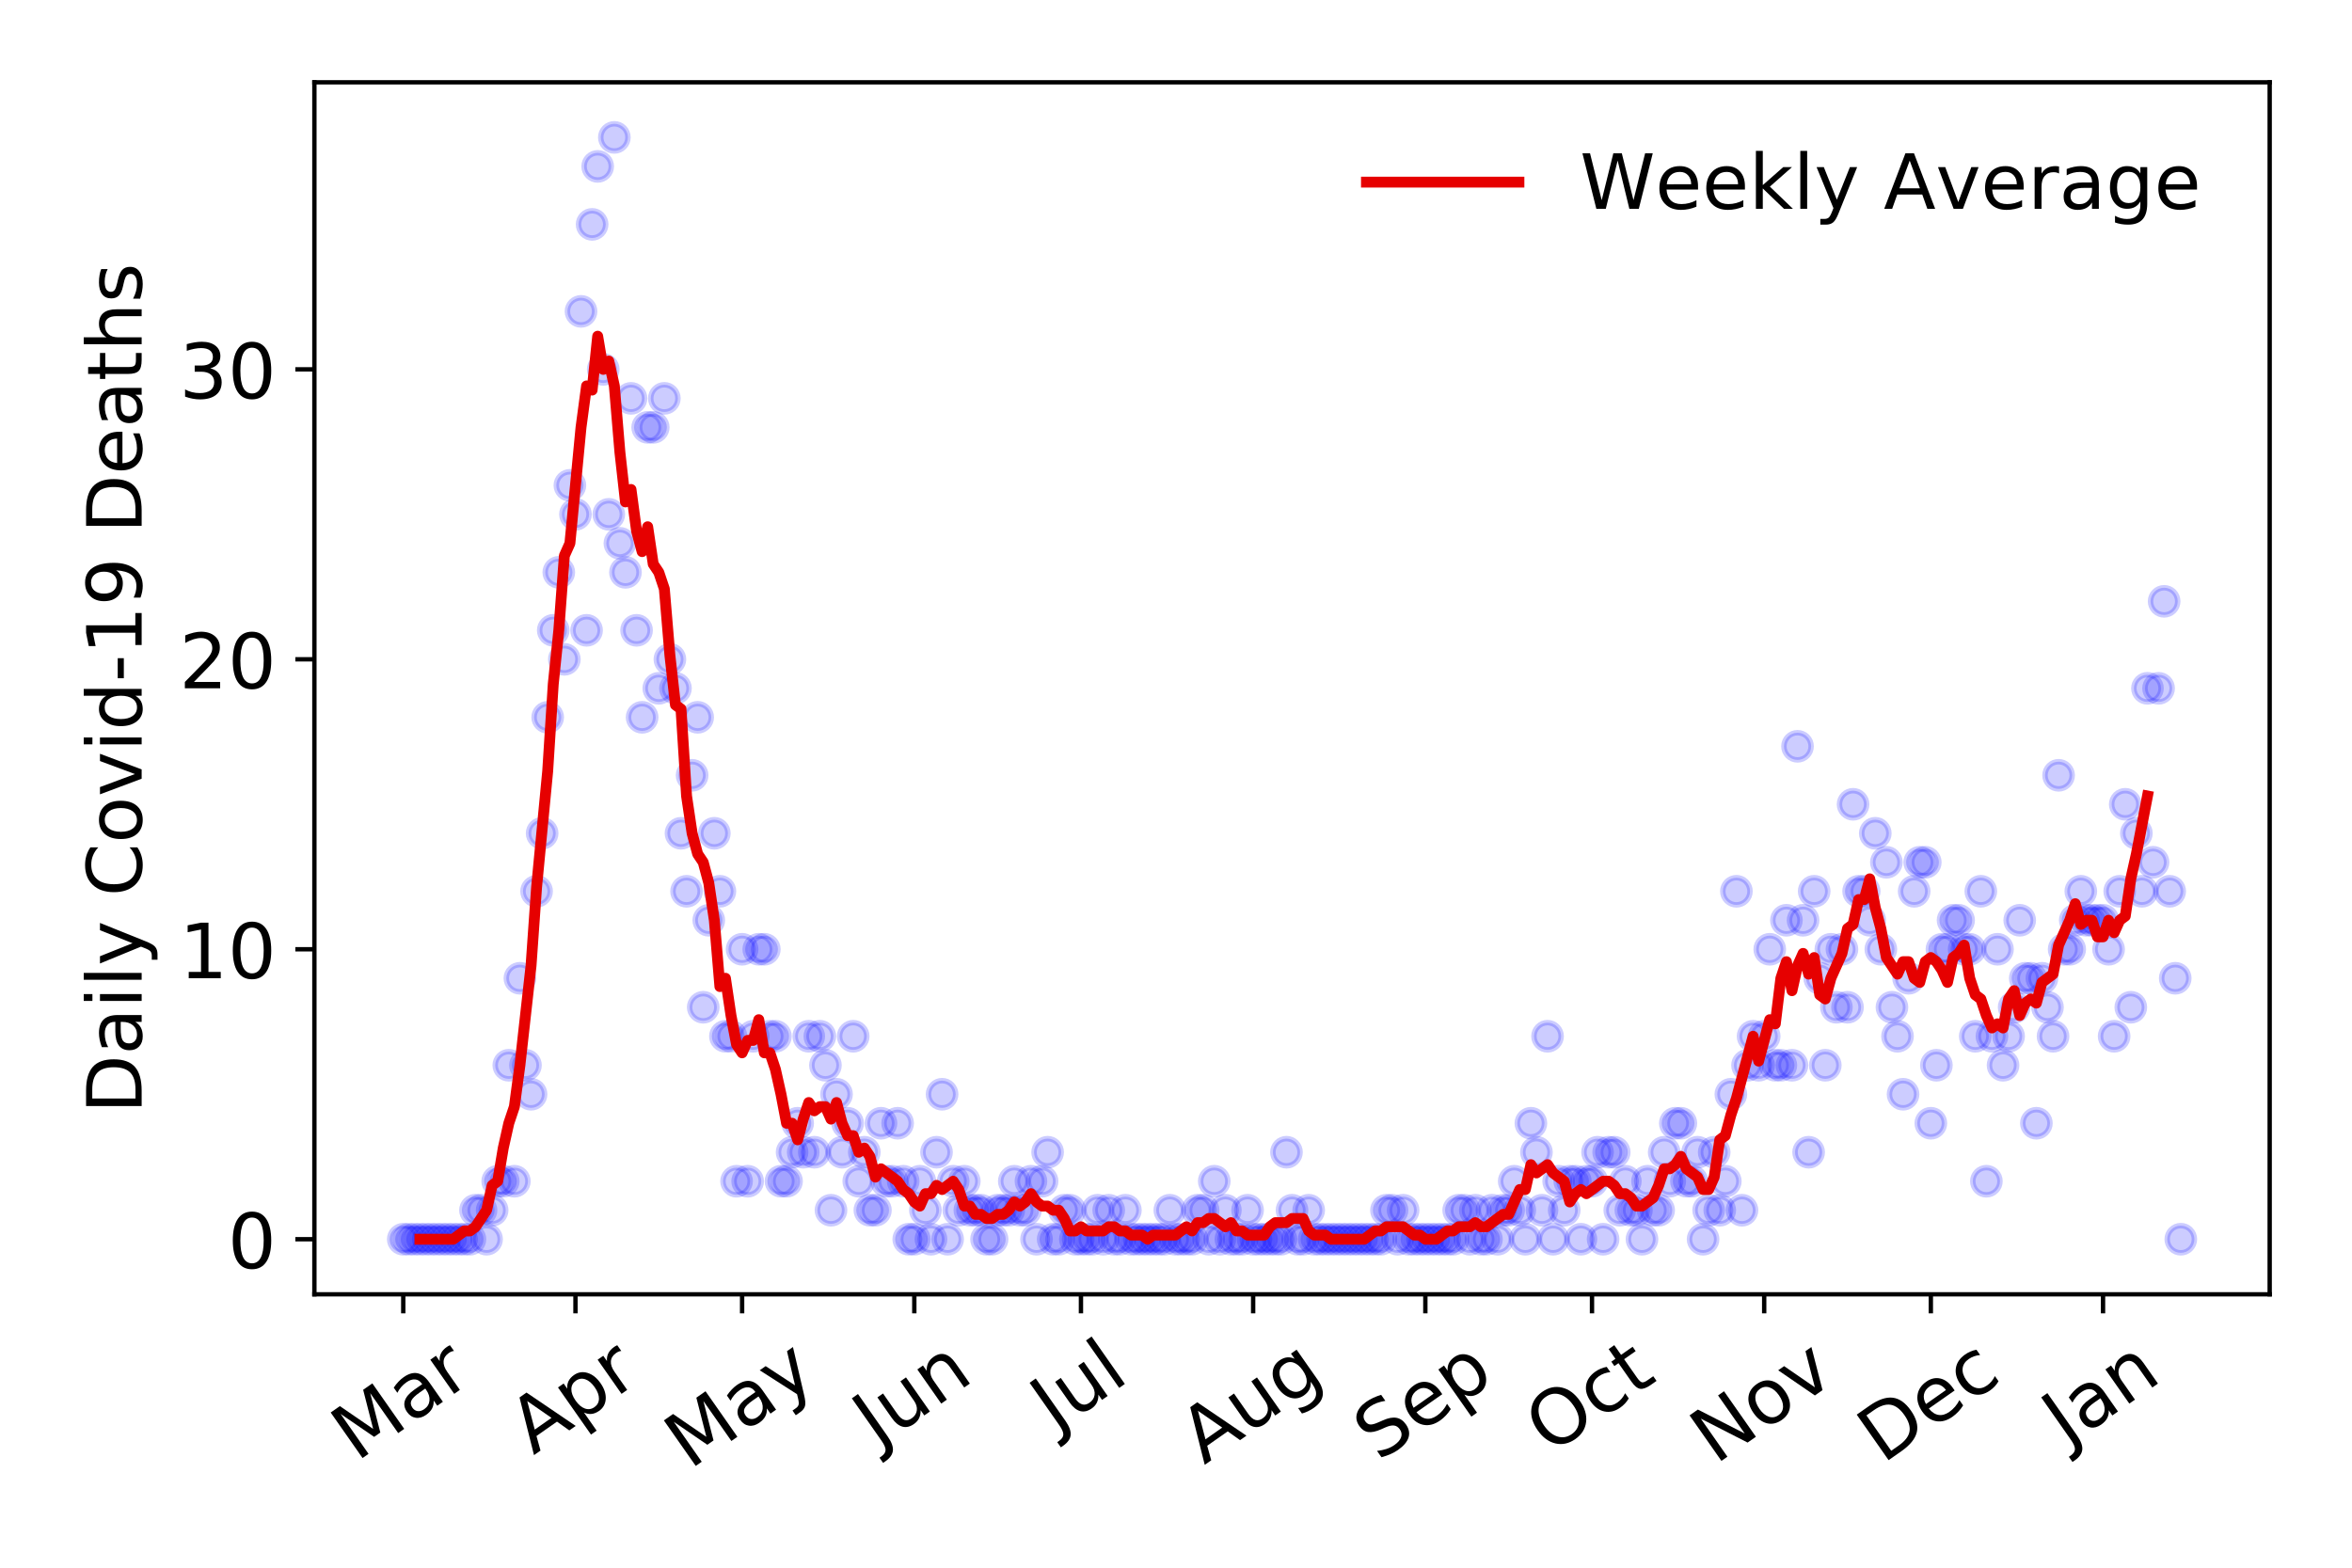 <?xml version="1.0" encoding="utf-8" standalone="no"?>
<!DOCTYPE svg PUBLIC "-//W3C//DTD SVG 1.1//EN"
  "http://www.w3.org/Graphics/SVG/1.1/DTD/svg11.dtd">
<!-- Created with matplotlib (https://matplotlib.org/) -->
<svg height="288pt" version="1.1" viewBox="0 0 432 288" width="432pt" xmlns="http://www.w3.org/2000/svg" xmlns:xlink="http://www.w3.org/1999/xlink">
 <defs>
  <style type="text/css">
*{stroke-linecap:butt;stroke-linejoin:round;}
  </style>
 </defs>
 <g id="figure_1">
  <g id="patch_1">
   <path d="M 0 288 
L 432 288 
L 432 0 
L 0 0 
z
" style="fill:#ffffff;"/>
  </g>
  <g id="axes_1">
   <g id="patch_2">
    <path d="M 57.745 237.778 
L 416.88 237.778 
L 416.88 15.12 
L 57.745 15.12 
z
" style="fill:#ffffff;"/>
   </g>
   <g id="matplotlib.axis_1">
    <g id="xtick_1">
     <g id="line2d_1">
      <defs>
       <path d="M 0 0 
L 0 3.5 
" id="m5c83e066e8" style="stroke:#000000;stroke-width:0.8;"/>
      </defs>
      <g>
       <use style="stroke:#000000;stroke-width:0.8;" x="74.069" xlink:href="#m5c83e066e8" y="237.778"/>
      </g>
     </g>
     <g id="text_1">
      <!-- Mar -->
      <defs>
       <path d="M 9.812 72.906 
L 24.516 72.906 
L 43.109 23.297 
L 61.812 72.906 
L 76.516 72.906 
L 76.516 0 
L 66.891 0 
L 66.891 64.016 
L 48.094 14.016 
L 38.188 14.016 
L 19.391 64.016 
L 19.391 0 
L 9.812 0 
z
" id="DejaVuSans-77"/>
       <path d="M 34.281 27.484 
Q 23.391 27.484 19.188 25 
Q 14.984 22.516 14.984 16.5 
Q 14.984 11.719 18.141 8.906 
Q 21.297 6.109 26.703 6.109 
Q 34.188 6.109 38.703 11.406 
Q 43.219 16.703 43.219 25.484 
L 43.219 27.484 
z
M 52.203 31.203 
L 52.203 0 
L 43.219 0 
L 43.219 8.297 
Q 40.141 3.328 35.547 0.953 
Q 30.953 -1.422 24.312 -1.422 
Q 15.922 -1.422 10.953 3.297 
Q 6 8.016 6 15.922 
Q 6 25.141 12.172 29.828 
Q 18.359 34.516 30.609 34.516 
L 43.219 34.516 
L 43.219 35.406 
Q 43.219 41.609 39.141 45 
Q 35.062 48.391 27.688 48.391 
Q 23 48.391 18.547 47.266 
Q 14.109 46.141 10.016 43.891 
L 10.016 52.203 
Q 14.938 54.109 19.578 55.047 
Q 24.219 56 28.609 56 
Q 40.484 56 46.344 49.844 
Q 52.203 43.703 52.203 31.203 
z
" id="DejaVuSans-97"/>
       <path d="M 41.109 46.297 
Q 39.594 47.172 37.812 47.578 
Q 36.031 48 33.891 48 
Q 26.266 48 22.188 43.047 
Q 18.109 38.094 18.109 28.812 
L 18.109 0 
L 9.078 0 
L 9.078 54.688 
L 18.109 54.688 
L 18.109 46.188 
Q 20.953 51.172 25.484 53.578 
Q 30.031 56 36.531 56 
Q 37.453 56 38.578 55.875 
Q 39.703 55.766 41.062 55.516 
z
" id="DejaVuSans-114"/>
      </defs>
      <g transform="translate(65.467 268.643)rotate(-35)scale(0.14 -0.14)">
       <use xlink:href="#DejaVuSans-77"/>
       <use x="86.279" xlink:href="#DejaVuSans-97"/>
       <use x="147.559" xlink:href="#DejaVuSans-114"/>
      </g>
     </g>
    </g>
    <g id="xtick_2">
     <g id="line2d_2">
      <g>
       <use style="stroke:#000000;stroke-width:0.8;" x="105.698" xlink:href="#m5c83e066e8" y="237.778"/>
      </g>
     </g>
     <g id="text_2">
      <!-- Apr -->
      <defs>
       <path d="M 34.188 63.188 
L 20.797 26.906 
L 47.609 26.906 
z
M 28.609 72.906 
L 39.797 72.906 
L 67.578 0 
L 57.328 0 
L 50.688 18.703 
L 17.828 18.703 
L 11.188 0 
L 0.781 0 
z
" id="DejaVuSans-65"/>
       <path d="M 18.109 8.203 
L 18.109 -20.797 
L 9.078 -20.797 
L 9.078 54.688 
L 18.109 54.688 
L 18.109 46.391 
Q 20.953 51.266 25.266 53.625 
Q 29.594 56 35.594 56 
Q 45.562 56 51.781 48.094 
Q 58.016 40.188 58.016 27.297 
Q 58.016 14.406 51.781 6.484 
Q 45.562 -1.422 35.594 -1.422 
Q 29.594 -1.422 25.266 0.953 
Q 20.953 3.328 18.109 8.203 
z
M 48.688 27.297 
Q 48.688 37.203 44.609 42.844 
Q 40.531 48.484 33.406 48.484 
Q 26.266 48.484 22.188 42.844 
Q 18.109 37.203 18.109 27.297 
Q 18.109 17.391 22.188 11.75 
Q 26.266 6.109 33.406 6.109 
Q 40.531 6.109 44.609 11.75 
Q 48.688 17.391 48.688 27.297 
z
" id="DejaVuSans-112"/>
      </defs>
      <g transform="translate(97.994 267.384)rotate(-35)scale(0.14 -0.14)">
       <use xlink:href="#DejaVuSans-65"/>
       <use x="68.408" xlink:href="#DejaVuSans-112"/>
       <use x="131.885" xlink:href="#DejaVuSans-114"/>
      </g>
     </g>
    </g>
    <g id="xtick_3">
     <g id="line2d_3">
      <g>
       <use style="stroke:#000000;stroke-width:0.8;" x="136.306" xlink:href="#m5c83e066e8" y="237.778"/>
      </g>
     </g>
     <g id="text_3">
      <!-- May -->
      <defs>
       <path d="M 32.172 -5.078 
Q 28.375 -14.844 24.75 -17.812 
Q 21.141 -20.797 15.094 -20.797 
L 7.906 -20.797 
L 7.906 -13.281 
L 13.188 -13.281 
Q 16.891 -13.281 18.938 -11.516 
Q 21 -9.766 23.484 -3.219 
L 25.094 0.875 
L 2.984 54.688 
L 12.5 54.688 
L 29.594 11.922 
L 46.688 54.688 
L 56.203 54.688 
z
" id="DejaVuSans-121"/>
      </defs>
      <g transform="translate(126.666 270.094)rotate(-35)scale(0.14 -0.14)">
       <use xlink:href="#DejaVuSans-77"/>
       <use x="86.279" xlink:href="#DejaVuSans-97"/>
       <use x="147.559" xlink:href="#DejaVuSans-121"/>
      </g>
     </g>
    </g>
    <g id="xtick_4">
     <g id="line2d_4">
      <g>
       <use style="stroke:#000000;stroke-width:0.8;" x="167.934" xlink:href="#m5c83e066e8" y="237.778"/>
      </g>
     </g>
     <g id="text_4">
      <!-- Jun -->
      <defs>
       <path d="M 9.812 72.906 
L 19.672 72.906 
L 19.672 5.078 
Q 19.672 -8.109 14.672 -14.062 
Q 9.672 -20.016 -1.422 -20.016 
L -5.172 -20.016 
L -5.172 -11.719 
L -2.094 -11.719 
Q 4.438 -11.719 7.125 -8.047 
Q 9.812 -4.391 9.812 5.078 
z
" id="DejaVuSans-74"/>
       <path d="M 8.5 21.578 
L 8.5 54.688 
L 17.484 54.688 
L 17.484 21.922 
Q 17.484 14.156 20.5 10.266 
Q 23.531 6.391 29.594 6.391 
Q 36.859 6.391 41.078 11.031 
Q 45.312 15.672 45.312 23.688 
L 45.312 54.688 
L 54.297 54.688 
L 54.297 0 
L 45.312 0 
L 45.312 8.406 
Q 42.047 3.422 37.719 1 
Q 33.406 -1.422 27.688 -1.422 
Q 18.266 -1.422 13.375 4.438 
Q 8.5 10.297 8.5 21.578 
z
M 31.109 56 
z
" id="DejaVuSans-117"/>
       <path d="M 54.891 33.016 
L 54.891 0 
L 45.906 0 
L 45.906 32.719 
Q 45.906 40.484 42.875 44.328 
Q 39.844 48.188 33.797 48.188 
Q 26.516 48.188 22.312 43.547 
Q 18.109 38.922 18.109 30.906 
L 18.109 0 
L 9.078 0 
L 9.078 54.688 
L 18.109 54.688 
L 18.109 46.188 
Q 21.344 51.125 25.703 53.562 
Q 30.078 56 35.797 56 
Q 45.219 56 50.047 50.172 
Q 54.891 44.344 54.891 33.016 
z
" id="DejaVuSans-110"/>
      </defs>
      <g transform="translate(161.19 266.039)rotate(-35)scale(0.14 -0.14)">
       <use xlink:href="#DejaVuSans-74"/>
       <use x="29.492" xlink:href="#DejaVuSans-117"/>
       <use x="92.871" xlink:href="#DejaVuSans-110"/>
      </g>
     </g>
    </g>
    <g id="xtick_5">
     <g id="line2d_5">
      <g>
       <use style="stroke:#000000;stroke-width:0.8;" x="198.542" xlink:href="#m5c83e066e8" y="237.778"/>
      </g>
     </g>
     <g id="text_5">
      <!-- Jul -->
      <defs>
       <path d="M 9.422 75.984 
L 18.406 75.984 
L 18.406 0 
L 9.422 0 
z
" id="DejaVuSans-108"/>
      </defs>
      <g transform="translate(193.84 263.181)rotate(-35)scale(0.14 -0.14)">
       <use xlink:href="#DejaVuSans-74"/>
       <use x="29.492" xlink:href="#DejaVuSans-117"/>
       <use x="92.871" xlink:href="#DejaVuSans-108"/>
      </g>
     </g>
    </g>
    <g id="xtick_6">
     <g id="line2d_6">
      <g>
       <use style="stroke:#000000;stroke-width:0.8;" x="230.171" xlink:href="#m5c83e066e8" y="237.778"/>
      </g>
     </g>
     <g id="text_6">
      <!-- Aug -->
      <defs>
       <path d="M 45.406 27.984 
Q 45.406 37.75 41.375 43.109 
Q 37.359 48.484 30.078 48.484 
Q 22.859 48.484 18.828 43.109 
Q 14.797 37.75 14.797 27.984 
Q 14.797 18.266 18.828 12.891 
Q 22.859 7.516 30.078 7.516 
Q 37.359 7.516 41.375 12.891 
Q 45.406 18.266 45.406 27.984 
z
M 54.391 6.781 
Q 54.391 -7.172 48.188 -13.984 
Q 42 -20.797 29.203 -20.797 
Q 24.469 -20.797 20.266 -20.094 
Q 16.062 -19.391 12.109 -17.922 
L 12.109 -9.188 
Q 16.062 -11.328 19.922 -12.344 
Q 23.781 -13.375 27.781 -13.375 
Q 36.625 -13.375 41.016 -8.766 
Q 45.406 -4.156 45.406 5.172 
L 45.406 9.625 
Q 42.625 4.781 38.281 2.391 
Q 33.938 0 27.875 0 
Q 17.828 0 11.672 7.656 
Q 5.516 15.328 5.516 27.984 
Q 5.516 40.672 11.672 48.328 
Q 17.828 56 27.875 56 
Q 33.938 56 38.281 53.609 
Q 42.625 51.219 45.406 46.391 
L 45.406 54.688 
L 54.391 54.688 
z
" id="DejaVuSans-103"/>
      </defs>
      <g transform="translate(221.19 269.172)rotate(-35)scale(0.14 -0.14)">
       <use xlink:href="#DejaVuSans-65"/>
       <use x="68.408" xlink:href="#DejaVuSans-117"/>
       <use x="131.787" xlink:href="#DejaVuSans-103"/>
      </g>
     </g>
    </g>
    <g id="xtick_7">
     <g id="line2d_7">
      <g>
       <use style="stroke:#000000;stroke-width:0.8;" x="261.799" xlink:href="#m5c83e066e8" y="237.778"/>
      </g>
     </g>
     <g id="text_7">
      <!-- Sep -->
      <defs>
       <path d="M 53.516 70.516 
L 53.516 60.891 
Q 47.906 63.578 42.922 64.891 
Q 37.938 66.219 33.297 66.219 
Q 25.25 66.219 20.875 63.094 
Q 16.5 59.969 16.5 54.203 
Q 16.5 49.359 19.406 46.891 
Q 22.312 44.438 30.422 42.922 
L 36.375 41.703 
Q 47.406 39.594 52.656 34.297 
Q 57.906 29 57.906 20.125 
Q 57.906 9.516 50.797 4.047 
Q 43.703 -1.422 29.984 -1.422 
Q 24.812 -1.422 18.969 -0.25 
Q 13.141 0.922 6.891 3.219 
L 6.891 13.375 
Q 12.891 10.016 18.656 8.297 
Q 24.422 6.594 29.984 6.594 
Q 38.422 6.594 43.016 9.906 
Q 47.609 13.234 47.609 19.391 
Q 47.609 24.75 44.312 27.781 
Q 41.016 30.812 33.5 32.328 
L 27.484 33.5 
Q 16.453 35.688 11.516 40.375 
Q 6.594 45.062 6.594 53.422 
Q 6.594 63.094 13.406 68.656 
Q 20.219 74.219 32.172 74.219 
Q 37.312 74.219 42.625 73.281 
Q 47.953 72.359 53.516 70.516 
z
" id="DejaVuSans-83"/>
       <path d="M 56.203 29.594 
L 56.203 25.203 
L 14.891 25.203 
Q 15.484 15.922 20.484 11.062 
Q 25.484 6.203 34.422 6.203 
Q 39.594 6.203 44.453 7.469 
Q 49.312 8.734 54.109 11.281 
L 54.109 2.781 
Q 49.266 0.734 44.188 -0.344 
Q 39.109 -1.422 33.891 -1.422 
Q 20.797 -1.422 13.156 6.188 
Q 5.516 13.812 5.516 26.812 
Q 5.516 40.234 12.766 48.109 
Q 20.016 56 32.328 56 
Q 43.359 56 49.781 48.891 
Q 56.203 41.797 56.203 29.594 
z
M 47.219 32.234 
Q 47.125 39.594 43.094 43.984 
Q 39.062 48.391 32.422 48.391 
Q 24.906 48.391 20.391 44.141 
Q 15.875 39.891 15.188 32.172 
z
" id="DejaVuSans-101"/>
      </defs>
      <g transform="translate(253.206 268.629)rotate(-35)scale(0.14 -0.14)">
       <use xlink:href="#DejaVuSans-83"/>
       <use x="63.477" xlink:href="#DejaVuSans-101"/>
       <use x="125" xlink:href="#DejaVuSans-112"/>
      </g>
     </g>
    </g>
    <g id="xtick_8">
     <g id="line2d_8">
      <g>
       <use style="stroke:#000000;stroke-width:0.8;" x="292.407" xlink:href="#m5c83e066e8" y="237.778"/>
      </g>
     </g>
     <g id="text_8">
      <!-- Oct -->
      <defs>
       <path d="M 39.406 66.219 
Q 28.656 66.219 22.328 58.203 
Q 16.016 50.203 16.016 36.375 
Q 16.016 22.609 22.328 14.594 
Q 28.656 6.594 39.406 6.594 
Q 50.141 6.594 56.422 14.594 
Q 62.703 22.609 62.703 36.375 
Q 62.703 50.203 56.422 58.203 
Q 50.141 66.219 39.406 66.219 
z
M 39.406 74.219 
Q 54.734 74.219 63.906 63.938 
Q 73.094 53.656 73.094 36.375 
Q 73.094 19.141 63.906 8.859 
Q 54.734 -1.422 39.406 -1.422 
Q 24.031 -1.422 14.812 8.828 
Q 5.609 19.094 5.609 36.375 
Q 5.609 53.656 14.812 63.938 
Q 24.031 74.219 39.406 74.219 
z
" id="DejaVuSans-79"/>
       <path d="M 48.781 52.594 
L 48.781 44.188 
Q 44.969 46.297 41.141 47.344 
Q 37.312 48.391 33.406 48.391 
Q 24.656 48.391 19.812 42.844 
Q 14.984 37.312 14.984 27.297 
Q 14.984 17.281 19.812 11.734 
Q 24.656 6.203 33.406 6.203 
Q 37.312 6.203 41.141 7.25 
Q 44.969 8.297 48.781 10.406 
L 48.781 2.094 
Q 45.016 0.344 40.984 -0.531 
Q 36.969 -1.422 32.422 -1.422 
Q 20.062 -1.422 12.781 6.344 
Q 5.516 14.109 5.516 27.297 
Q 5.516 40.672 12.859 48.328 
Q 20.219 56 33.016 56 
Q 37.156 56 41.109 55.141 
Q 45.062 54.297 48.781 52.594 
z
" id="DejaVuSans-99"/>
       <path d="M 18.312 70.219 
L 18.312 54.688 
L 36.812 54.688 
L 36.812 47.703 
L 18.312 47.703 
L 18.312 18.016 
Q 18.312 11.328 20.141 9.422 
Q 21.969 7.516 27.594 7.516 
L 36.812 7.516 
L 36.812 0 
L 27.594 0 
Q 17.188 0 13.234 3.875 
Q 9.281 7.766 9.281 18.016 
L 9.281 47.703 
L 2.688 47.703 
L 2.688 54.688 
L 9.281 54.688 
L 9.281 70.219 
z
" id="DejaVuSans-116"/>
      </defs>
      <g transform="translate(284.708 267.377)rotate(-35)scale(0.14 -0.14)">
       <use xlink:href="#DejaVuSans-79"/>
       <use x="78.711" xlink:href="#DejaVuSans-99"/>
       <use x="133.691" xlink:href="#DejaVuSans-116"/>
      </g>
     </g>
    </g>
    <g id="xtick_9">
     <g id="line2d_9">
      <g>
       <use style="stroke:#000000;stroke-width:0.8;" x="324.035" xlink:href="#m5c83e066e8" y="237.778"/>
      </g>
     </g>
     <g id="text_9">
      <!-- Nov -->
      <defs>
       <path d="M 9.812 72.906 
L 23.094 72.906 
L 55.422 11.922 
L 55.422 72.906 
L 64.984 72.906 
L 64.984 0 
L 51.703 0 
L 19.391 60.984 
L 19.391 0 
L 9.812 0 
z
" id="DejaVuSans-78"/>
       <path d="M 30.609 48.391 
Q 23.391 48.391 19.188 42.75 
Q 14.984 37.109 14.984 27.297 
Q 14.984 17.484 19.156 11.844 
Q 23.344 6.203 30.609 6.203 
Q 37.797 6.203 41.984 11.859 
Q 46.188 17.531 46.188 27.297 
Q 46.188 37.016 41.984 42.703 
Q 37.797 48.391 30.609 48.391 
z
M 30.609 56 
Q 42.328 56 49.016 48.375 
Q 55.719 40.766 55.719 27.297 
Q 55.719 13.875 49.016 6.219 
Q 42.328 -1.422 30.609 -1.422 
Q 18.844 -1.422 12.172 6.219 
Q 5.516 13.875 5.516 27.297 
Q 5.516 40.766 12.172 48.375 
Q 18.844 56 30.609 56 
z
" id="DejaVuSans-111"/>
       <path d="M 2.984 54.688 
L 12.5 54.688 
L 29.594 8.797 
L 46.688 54.688 
L 56.203 54.688 
L 35.688 0 
L 23.484 0 
z
" id="DejaVuSans-118"/>
      </defs>
      <g transform="translate(315.059 269.166)rotate(-35)scale(0.14 -0.14)">
       <use xlink:href="#DejaVuSans-78"/>
       <use x="74.805" xlink:href="#DejaVuSans-111"/>
       <use x="135.986" xlink:href="#DejaVuSans-118"/>
      </g>
     </g>
    </g>
    <g id="xtick_10">
     <g id="line2d_10">
      <g>
       <use style="stroke:#000000;stroke-width:0.8;" x="354.644" xlink:href="#m5c83e066e8" y="237.778"/>
      </g>
     </g>
     <g id="text_10">
      <!-- Dec -->
      <defs>
       <path d="M 19.672 64.797 
L 19.672 8.109 
L 31.594 8.109 
Q 46.688 8.109 53.688 14.938 
Q 60.688 21.781 60.688 36.531 
Q 60.688 51.172 53.688 57.984 
Q 46.688 64.797 31.594 64.797 
z
M 9.812 72.906 
L 30.078 72.906 
Q 51.266 72.906 61.172 64.094 
Q 71.094 55.281 71.094 36.531 
Q 71.094 17.672 61.125 8.828 
Q 51.172 0 30.078 0 
L 9.812 0 
z
" id="DejaVuSans-68"/>
      </defs>
      <g transform="translate(345.763 269.032)rotate(-35)scale(0.14 -0.14)">
       <use xlink:href="#DejaVuSans-68"/>
       <use x="77.002" xlink:href="#DejaVuSans-101"/>
       <use x="138.525" xlink:href="#DejaVuSans-99"/>
      </g>
     </g>
    </g>
    <g id="xtick_11">
     <g id="line2d_11">
      <g>
       <use style="stroke:#000000;stroke-width:0.8;" x="386.272" xlink:href="#m5c83e066e8" y="237.778"/>
      </g>
     </g>
     <g id="text_11">
      <!-- Jan -->
      <g transform="translate(379.648 265.871)rotate(-35)scale(0.14 -0.14)">
       <use xlink:href="#DejaVuSans-74"/>
       <use x="29.492" xlink:href="#DejaVuSans-97"/>
       <use x="90.771" xlink:href="#DejaVuSans-110"/>
      </g>
     </g>
    </g>
   </g>
   <g id="matplotlib.axis_2">
    <g id="ytick_1">
     <g id="line2d_12">
      <defs>
       <path d="M 0 0 
L -3.5 0 
" id="m35f95ed70a" style="stroke:#000000;stroke-width:0.8;"/>
      </defs>
      <g>
       <use style="stroke:#000000;stroke-width:0.8;" x="57.745" xlink:href="#m35f95ed70a" y="227.657"/>
      </g>
     </g>
     <g id="text_12">
      <!-- 0 -->
      <defs>
       <path d="M 31.781 66.406 
Q 24.172 66.406 20.328 58.906 
Q 16.5 51.422 16.5 36.375 
Q 16.5 21.391 20.328 13.891 
Q 24.172 6.391 31.781 6.391 
Q 39.453 6.391 43.281 13.891 
Q 47.125 21.391 47.125 36.375 
Q 47.125 51.422 43.281 58.906 
Q 39.453 66.406 31.781 66.406 
z
M 31.781 74.219 
Q 44.047 74.219 50.516 64.516 
Q 56.984 54.828 56.984 36.375 
Q 56.984 17.969 50.516 8.266 
Q 44.047 -1.422 31.781 -1.422 
Q 19.531 -1.422 13.062 8.266 
Q 6.594 17.969 6.594 36.375 
Q 6.594 54.828 13.062 64.516 
Q 19.531 74.219 31.781 74.219 
z
" id="DejaVuSans-48"/>
      </defs>
      <g transform="translate(41.837 232.976)scale(0.14 -0.14)">
       <use xlink:href="#DejaVuSans-48"/>
      </g>
     </g>
    </g>
    <g id="ytick_2">
     <g id="line2d_13">
      <g>
       <use style="stroke:#000000;stroke-width:0.8;" x="57.745" xlink:href="#m35f95ed70a" y="174.39"/>
      </g>
     </g>
     <g id="text_13">
      <!-- 10 -->
      <defs>
       <path d="M 12.406 8.297 
L 28.516 8.297 
L 28.516 63.922 
L 10.984 60.406 
L 10.984 69.391 
L 28.422 72.906 
L 38.281 72.906 
L 38.281 8.297 
L 54.391 8.297 
L 54.391 0 
L 12.406 0 
z
" id="DejaVuSans-49"/>
      </defs>
      <g transform="translate(32.93 179.709)scale(0.14 -0.14)">
       <use xlink:href="#DejaVuSans-49"/>
       <use x="63.623" xlink:href="#DejaVuSans-48"/>
      </g>
     </g>
    </g>
    <g id="ytick_3">
     <g id="line2d_14">
      <g>
       <use style="stroke:#000000;stroke-width:0.8;" x="57.745" xlink:href="#m35f95ed70a" y="121.122"/>
      </g>
     </g>
     <g id="text_14">
      <!-- 20 -->
      <defs>
       <path d="M 19.188 8.297 
L 53.609 8.297 
L 53.609 0 
L 7.328 0 
L 7.328 8.297 
Q 12.938 14.109 22.625 23.891 
Q 32.328 33.688 34.812 36.531 
Q 39.547 41.844 41.422 45.531 
Q 43.312 49.219 43.312 52.781 
Q 43.312 58.594 39.234 62.25 
Q 35.156 65.922 28.609 65.922 
Q 23.969 65.922 18.812 64.312 
Q 13.672 62.703 7.812 59.422 
L 7.812 69.391 
Q 13.766 71.781 18.938 73 
Q 24.125 74.219 28.422 74.219 
Q 39.75 74.219 46.484 68.547 
Q 53.219 62.891 53.219 53.422 
Q 53.219 48.922 51.531 44.891 
Q 49.859 40.875 45.406 35.406 
Q 44.188 33.984 37.641 27.219 
Q 31.109 20.453 19.188 8.297 
z
" id="DejaVuSans-50"/>
      </defs>
      <g transform="translate(32.93 126.441)scale(0.14 -0.14)">
       <use xlink:href="#DejaVuSans-50"/>
       <use x="63.623" xlink:href="#DejaVuSans-48"/>
      </g>
     </g>
    </g>
    <g id="ytick_4">
     <g id="line2d_15">
      <g>
       <use style="stroke:#000000;stroke-width:0.8;" x="57.745" xlink:href="#m35f95ed70a" y="67.855"/>
      </g>
     </g>
     <g id="text_15">
      <!-- 30 -->
      <defs>
       <path d="M 40.578 39.312 
Q 47.656 37.797 51.625 33 
Q 55.609 28.219 55.609 21.188 
Q 55.609 10.406 48.188 4.484 
Q 40.766 -1.422 27.094 -1.422 
Q 22.516 -1.422 17.656 -0.516 
Q 12.797 0.391 7.625 2.203 
L 7.625 11.719 
Q 11.719 9.328 16.594 8.109 
Q 21.484 6.891 26.812 6.891 
Q 36.078 6.891 40.938 10.547 
Q 45.797 14.203 45.797 21.188 
Q 45.797 27.641 41.281 31.266 
Q 36.766 34.906 28.719 34.906 
L 20.219 34.906 
L 20.219 43.016 
L 29.109 43.016 
Q 36.375 43.016 40.234 45.922 
Q 44.094 48.828 44.094 54.297 
Q 44.094 59.906 40.109 62.906 
Q 36.141 65.922 28.719 65.922 
Q 24.656 65.922 20.016 65.031 
Q 15.375 64.156 9.812 62.312 
L 9.812 71.094 
Q 15.438 72.656 20.344 73.438 
Q 25.25 74.219 29.594 74.219 
Q 40.828 74.219 47.359 69.109 
Q 53.906 64.016 53.906 55.328 
Q 53.906 49.266 50.438 45.094 
Q 46.969 40.922 40.578 39.312 
z
" id="DejaVuSans-51"/>
      </defs>
      <g transform="translate(32.93 73.174)scale(0.14 -0.14)">
       <use xlink:href="#DejaVuSans-51"/>
       <use x="63.623" xlink:href="#DejaVuSans-48"/>
      </g>
     </g>
    </g>
    <g id="text_16">
     <!-- Daily Covid-19 Deaths -->
     <defs>
      <path d="M 9.422 54.688 
L 18.406 54.688 
L 18.406 0 
L 9.422 0 
z
M 9.422 75.984 
L 18.406 75.984 
L 18.406 64.594 
L 9.422 64.594 
z
" id="DejaVuSans-105"/>
      <path id="DejaVuSans-32"/>
      <path d="M 64.406 67.281 
L 64.406 56.891 
Q 59.422 61.531 53.781 63.812 
Q 48.141 66.109 41.797 66.109 
Q 29.297 66.109 22.656 58.469 
Q 16.016 50.828 16.016 36.375 
Q 16.016 21.969 22.656 14.328 
Q 29.297 6.688 41.797 6.688 
Q 48.141 6.688 53.781 8.984 
Q 59.422 11.281 64.406 15.922 
L 64.406 5.609 
Q 59.234 2.094 53.438 0.328 
Q 47.656 -1.422 41.219 -1.422 
Q 24.656 -1.422 15.125 8.703 
Q 5.609 18.844 5.609 36.375 
Q 5.609 53.953 15.125 64.078 
Q 24.656 74.219 41.219 74.219 
Q 47.75 74.219 53.531 72.484 
Q 59.328 70.75 64.406 67.281 
z
" id="DejaVuSans-67"/>
      <path d="M 45.406 46.391 
L 45.406 75.984 
L 54.391 75.984 
L 54.391 0 
L 45.406 0 
L 45.406 8.203 
Q 42.578 3.328 38.25 0.953 
Q 33.938 -1.422 27.875 -1.422 
Q 17.969 -1.422 11.734 6.484 
Q 5.516 14.406 5.516 27.297 
Q 5.516 40.188 11.734 48.094 
Q 17.969 56 27.875 56 
Q 33.938 56 38.25 53.625 
Q 42.578 51.266 45.406 46.391 
z
M 14.797 27.297 
Q 14.797 17.391 18.875 11.75 
Q 22.953 6.109 30.078 6.109 
Q 37.203 6.109 41.297 11.75 
Q 45.406 17.391 45.406 27.297 
Q 45.406 37.203 41.297 42.844 
Q 37.203 48.484 30.078 48.484 
Q 22.953 48.484 18.875 42.844 
Q 14.797 37.203 14.797 27.297 
z
" id="DejaVuSans-100"/>
      <path d="M 4.891 31.391 
L 31.203 31.391 
L 31.203 23.391 
L 4.891 23.391 
z
" id="DejaVuSans-45"/>
      <path d="M 10.984 1.516 
L 10.984 10.5 
Q 14.703 8.734 18.5 7.812 
Q 22.312 6.891 25.984 6.891 
Q 35.75 6.891 40.891 13.453 
Q 46.047 20.016 46.781 33.406 
Q 43.953 29.203 39.594 26.953 
Q 35.25 24.703 29.984 24.703 
Q 19.047 24.703 12.672 31.312 
Q 6.297 37.938 6.297 49.422 
Q 6.297 60.641 12.938 67.422 
Q 19.578 74.219 30.609 74.219 
Q 43.266 74.219 49.922 64.516 
Q 56.594 54.828 56.594 36.375 
Q 56.594 19.141 48.406 8.859 
Q 40.234 -1.422 26.422 -1.422 
Q 22.703 -1.422 18.891 -0.688 
Q 15.094 0.047 10.984 1.516 
z
M 30.609 32.422 
Q 37.25 32.422 41.125 36.953 
Q 45.016 41.5 45.016 49.422 
Q 45.016 57.281 41.125 61.844 
Q 37.25 66.406 30.609 66.406 
Q 23.969 66.406 20.094 61.844 
Q 16.219 57.281 16.219 49.422 
Q 16.219 41.5 20.094 36.953 
Q 23.969 32.422 30.609 32.422 
z
" id="DejaVuSans-57"/>
      <path d="M 54.891 33.016 
L 54.891 0 
L 45.906 0 
L 45.906 32.719 
Q 45.906 40.484 42.875 44.328 
Q 39.844 48.188 33.797 48.188 
Q 26.516 48.188 22.312 43.547 
Q 18.109 38.922 18.109 30.906 
L 18.109 0 
L 9.078 0 
L 9.078 75.984 
L 18.109 75.984 
L 18.109 46.188 
Q 21.344 51.125 25.703 53.562 
Q 30.078 56 35.797 56 
Q 45.219 56 50.047 50.172 
Q 54.891 44.344 54.891 33.016 
z
" id="DejaVuSans-104"/>
      <path d="M 44.281 53.078 
L 44.281 44.578 
Q 40.484 46.531 36.375 47.5 
Q 32.281 48.484 27.875 48.484 
Q 21.188 48.484 17.844 46.438 
Q 14.5 44.391 14.5 40.281 
Q 14.5 37.156 16.891 35.375 
Q 19.281 33.594 26.516 31.984 
L 29.594 31.297 
Q 39.156 29.25 43.188 25.516 
Q 47.219 21.781 47.219 15.094 
Q 47.219 7.469 41.188 3.016 
Q 35.156 -1.422 24.609 -1.422 
Q 20.219 -1.422 15.453 -0.562 
Q 10.688 0.297 5.422 2 
L 5.422 11.281 
Q 10.406 8.688 15.234 7.391 
Q 20.062 6.109 24.812 6.109 
Q 31.156 6.109 34.562 8.281 
Q 37.984 10.453 37.984 14.406 
Q 37.984 18.062 35.516 20.016 
Q 33.062 21.969 24.703 23.781 
L 21.578 24.516 
Q 13.234 26.266 9.516 29.906 
Q 5.812 33.547 5.812 39.891 
Q 5.812 47.609 11.281 51.797 
Q 16.75 56 26.812 56 
Q 31.781 56 36.172 55.266 
Q 40.578 54.547 44.281 53.078 
z
" id="DejaVuSans-115"/>
     </defs>
     <g transform="translate(26.018 204.56)rotate(-90)scale(0.14 -0.14)">
      <use xlink:href="#DejaVuSans-68"/>
      <use x="77.002" xlink:href="#DejaVuSans-97"/>
      <use x="138.281" xlink:href="#DejaVuSans-105"/>
      <use x="166.064" xlink:href="#DejaVuSans-108"/>
      <use x="193.848" xlink:href="#DejaVuSans-121"/>
      <use x="253.027" xlink:href="#DejaVuSans-32"/>
      <use x="284.814" xlink:href="#DejaVuSans-67"/>
      <use x="354.639" xlink:href="#DejaVuSans-111"/>
      <use x="415.82" xlink:href="#DejaVuSans-118"/>
      <use x="475" xlink:href="#DejaVuSans-105"/>
      <use x="502.783" xlink:href="#DejaVuSans-100"/>
      <use x="566.26" xlink:href="#DejaVuSans-45"/>
      <use x="602.344" xlink:href="#DejaVuSans-49"/>
      <use x="665.967" xlink:href="#DejaVuSans-57"/>
      <use x="729.59" xlink:href="#DejaVuSans-32"/>
      <use x="761.377" xlink:href="#DejaVuSans-68"/>
      <use x="838.379" xlink:href="#DejaVuSans-101"/>
      <use x="899.902" xlink:href="#DejaVuSans-97"/>
      <use x="961.182" xlink:href="#DejaVuSans-116"/>
      <use x="1000.391" xlink:href="#DejaVuSans-104"/>
      <use x="1063.77" xlink:href="#DejaVuSans-115"/>
     </g>
    </g>
   </g>
   <g id="line2d_16">
    <defs>
     <path d="M 0 2.5 
C 0.663 2.5 1.299 2.237 1.768 1.768 
C 2.237 1.299 2.5 0.663 2.5 0 
C 2.5 -0.663 2.237 -1.299 1.768 -1.768 
C 1.299 -2.237 0.663 -2.5 0 -2.5 
C -0.663 -2.5 -1.299 -2.237 -1.768 -1.768 
C -2.237 -1.299 -2.5 -0.663 -2.5 0 
C -2.5 0.663 -2.237 1.299 -1.768 1.768 
C -1.299 2.237 -0.663 2.5 0 2.5 
z
" id="mbcfc6e2fb0" style="stroke:#0000ff;stroke-opacity:0.2;"/>
    </defs>
    <g clip-path="url(#paca6c82b24)">
     <use style="fill:#0000ff;fill-opacity:0.2;stroke:#0000ff;stroke-opacity:0.2;" x="74.069" xlink:href="#mbcfc6e2fb0" y="227.657"/>
     <use style="fill:#0000ff;fill-opacity:0.2;stroke:#0000ff;stroke-opacity:0.2;" x="75.09" xlink:href="#mbcfc6e2fb0" y="227.657"/>
     <use style="fill:#0000ff;fill-opacity:0.2;stroke:#0000ff;stroke-opacity:0.2;" x="76.11" xlink:href="#mbcfc6e2fb0" y="227.657"/>
     <use style="fill:#0000ff;fill-opacity:0.2;stroke:#0000ff;stroke-opacity:0.2;" x="77.13" xlink:href="#mbcfc6e2fb0" y="227.657"/>
     <use style="fill:#0000ff;fill-opacity:0.2;stroke:#0000ff;stroke-opacity:0.2;" x="78.15" xlink:href="#mbcfc6e2fb0" y="227.657"/>
     <use style="fill:#0000ff;fill-opacity:0.2;stroke:#0000ff;stroke-opacity:0.2;" x="79.171" xlink:href="#mbcfc6e2fb0" y="227.657"/>
     <use style="fill:#0000ff;fill-opacity:0.2;stroke:#0000ff;stroke-opacity:0.2;" x="80.191" xlink:href="#mbcfc6e2fb0" y="227.657"/>
     <use style="fill:#0000ff;fill-opacity:0.2;stroke:#0000ff;stroke-opacity:0.2;" x="81.211" xlink:href="#mbcfc6e2fb0" y="227.657"/>
     <use style="fill:#0000ff;fill-opacity:0.2;stroke:#0000ff;stroke-opacity:0.2;" x="82.231" xlink:href="#mbcfc6e2fb0" y="227.657"/>
     <use style="fill:#0000ff;fill-opacity:0.2;stroke:#0000ff;stroke-opacity:0.2;" x="83.252" xlink:href="#mbcfc6e2fb0" y="227.657"/>
     <use style="fill:#0000ff;fill-opacity:0.2;stroke:#0000ff;stroke-opacity:0.2;" x="84.272" xlink:href="#mbcfc6e2fb0" y="227.657"/>
     <use style="fill:#0000ff;fill-opacity:0.2;stroke:#0000ff;stroke-opacity:0.2;" x="85.292" xlink:href="#mbcfc6e2fb0" y="227.657"/>
     <use style="fill:#0000ff;fill-opacity:0.2;stroke:#0000ff;stroke-opacity:0.2;" x="86.313" xlink:href="#mbcfc6e2fb0" y="227.657"/>
     <use style="fill:#0000ff;fill-opacity:0.2;stroke:#0000ff;stroke-opacity:0.2;" x="87.333" xlink:href="#mbcfc6e2fb0" y="222.331"/>
     <use style="fill:#0000ff;fill-opacity:0.2;stroke:#0000ff;stroke-opacity:0.2;" x="88.353" xlink:href="#mbcfc6e2fb0" y="222.331"/>
     <use style="fill:#0000ff;fill-opacity:0.2;stroke:#0000ff;stroke-opacity:0.2;" x="89.373" xlink:href="#mbcfc6e2fb0" y="227.657"/>
     <use style="fill:#0000ff;fill-opacity:0.2;stroke:#0000ff;stroke-opacity:0.2;" x="90.394" xlink:href="#mbcfc6e2fb0" y="222.331"/>
     <use style="fill:#0000ff;fill-opacity:0.2;stroke:#0000ff;stroke-opacity:0.2;" x="91.414" xlink:href="#mbcfc6e2fb0" y="217.004"/>
     <use style="fill:#0000ff;fill-opacity:0.2;stroke:#0000ff;stroke-opacity:0.2;" x="92.434" xlink:href="#mbcfc6e2fb0" y="217.004"/>
     <use style="fill:#0000ff;fill-opacity:0.2;stroke:#0000ff;stroke-opacity:0.2;" x="93.454" xlink:href="#mbcfc6e2fb0" y="195.697"/>
     <use style="fill:#0000ff;fill-opacity:0.2;stroke:#0000ff;stroke-opacity:0.2;" x="94.475" xlink:href="#mbcfc6e2fb0" y="217.004"/>
     <use style="fill:#0000ff;fill-opacity:0.2;stroke:#0000ff;stroke-opacity:0.2;" x="95.495" xlink:href="#mbcfc6e2fb0" y="179.717"/>
     <use style="fill:#0000ff;fill-opacity:0.2;stroke:#0000ff;stroke-opacity:0.2;" x="96.515" xlink:href="#mbcfc6e2fb0" y="195.697"/>
     <use style="fill:#0000ff;fill-opacity:0.2;stroke:#0000ff;stroke-opacity:0.2;" x="97.536" xlink:href="#mbcfc6e2fb0" y="201.024"/>
     <use style="fill:#0000ff;fill-opacity:0.2;stroke:#0000ff;stroke-opacity:0.2;" x="98.556" xlink:href="#mbcfc6e2fb0" y="163.736"/>
     <use style="fill:#0000ff;fill-opacity:0.2;stroke:#0000ff;stroke-opacity:0.2;" x="99.576" xlink:href="#mbcfc6e2fb0" y="153.083"/>
     <use style="fill:#0000ff;fill-opacity:0.2;stroke:#0000ff;stroke-opacity:0.2;" x="100.596" xlink:href="#mbcfc6e2fb0" y="131.776"/>
     <use style="fill:#0000ff;fill-opacity:0.2;stroke:#0000ff;stroke-opacity:0.2;" x="101.617" xlink:href="#mbcfc6e2fb0" y="115.796"/>
     <use style="fill:#0000ff;fill-opacity:0.2;stroke:#0000ff;stroke-opacity:0.2;" x="102.637" xlink:href="#mbcfc6e2fb0" y="105.142"/>
     <use style="fill:#0000ff;fill-opacity:0.2;stroke:#0000ff;stroke-opacity:0.2;" x="103.657" xlink:href="#mbcfc6e2fb0" y="121.122"/>
     <use style="fill:#0000ff;fill-opacity:0.2;stroke:#0000ff;stroke-opacity:0.2;" x="104.677" xlink:href="#mbcfc6e2fb0" y="89.162"/>
     <use style="fill:#0000ff;fill-opacity:0.2;stroke:#0000ff;stroke-opacity:0.2;" x="105.698" xlink:href="#mbcfc6e2fb0" y="94.489"/>
     <use style="fill:#0000ff;fill-opacity:0.2;stroke:#0000ff;stroke-opacity:0.2;" x="106.718" xlink:href="#mbcfc6e2fb0" y="57.201"/>
     <use style="fill:#0000ff;fill-opacity:0.2;stroke:#0000ff;stroke-opacity:0.2;" x="107.738" xlink:href="#mbcfc6e2fb0" y="115.796"/>
     <use style="fill:#0000ff;fill-opacity:0.2;stroke:#0000ff;stroke-opacity:0.2;" x="108.758" xlink:href="#mbcfc6e2fb0" y="41.221"/>
     <use style="fill:#0000ff;fill-opacity:0.2;stroke:#0000ff;stroke-opacity:0.2;" x="109.779" xlink:href="#mbcfc6e2fb0" y="30.568"/>
     <use style="fill:#0000ff;fill-opacity:0.2;stroke:#0000ff;stroke-opacity:0.2;" x="110.799" xlink:href="#mbcfc6e2fb0" y="67.855"/>
     <use style="fill:#0000ff;fill-opacity:0.2;stroke:#0000ff;stroke-opacity:0.2;" x="111.819" xlink:href="#mbcfc6e2fb0" y="94.489"/>
     <use style="fill:#0000ff;fill-opacity:0.2;stroke:#0000ff;stroke-opacity:0.2;" x="112.84" xlink:href="#mbcfc6e2fb0" y="25.241"/>
     <use style="fill:#0000ff;fill-opacity:0.2;stroke:#0000ff;stroke-opacity:0.2;" x="113.86" xlink:href="#mbcfc6e2fb0" y="99.815"/>
     <use style="fill:#0000ff;fill-opacity:0.2;stroke:#0000ff;stroke-opacity:0.2;" x="114.88" xlink:href="#mbcfc6e2fb0" y="105.142"/>
     <use style="fill:#0000ff;fill-opacity:0.2;stroke:#0000ff;stroke-opacity:0.2;" x="115.9" xlink:href="#mbcfc6e2fb0" y="73.182"/>
     <use style="fill:#0000ff;fill-opacity:0.2;stroke:#0000ff;stroke-opacity:0.2;" x="116.921" xlink:href="#mbcfc6e2fb0" y="115.796"/>
     <use style="fill:#0000ff;fill-opacity:0.2;stroke:#0000ff;stroke-opacity:0.2;" x="117.941" xlink:href="#mbcfc6e2fb0" y="131.776"/>
     <use style="fill:#0000ff;fill-opacity:0.2;stroke:#0000ff;stroke-opacity:0.2;" x="118.961" xlink:href="#mbcfc6e2fb0" y="78.508"/>
     <use style="fill:#0000ff;fill-opacity:0.2;stroke:#0000ff;stroke-opacity:0.2;" x="119.981" xlink:href="#mbcfc6e2fb0" y="78.508"/>
     <use style="fill:#0000ff;fill-opacity:0.2;stroke:#0000ff;stroke-opacity:0.2;" x="121.002" xlink:href="#mbcfc6e2fb0" y="126.449"/>
     <use style="fill:#0000ff;fill-opacity:0.2;stroke:#0000ff;stroke-opacity:0.2;" x="122.022" xlink:href="#mbcfc6e2fb0" y="73.182"/>
     <use style="fill:#0000ff;fill-opacity:0.2;stroke:#0000ff;stroke-opacity:0.2;" x="123.042" xlink:href="#mbcfc6e2fb0" y="121.122"/>
     <use style="fill:#0000ff;fill-opacity:0.2;stroke:#0000ff;stroke-opacity:0.2;" x="124.063" xlink:href="#mbcfc6e2fb0" y="126.449"/>
     <use style="fill:#0000ff;fill-opacity:0.2;stroke:#0000ff;stroke-opacity:0.2;" x="125.083" xlink:href="#mbcfc6e2fb0" y="153.083"/>
     <use style="fill:#0000ff;fill-opacity:0.2;stroke:#0000ff;stroke-opacity:0.2;" x="126.103" xlink:href="#mbcfc6e2fb0" y="163.736"/>
     <use style="fill:#0000ff;fill-opacity:0.2;stroke:#0000ff;stroke-opacity:0.2;" x="127.123" xlink:href="#mbcfc6e2fb0" y="142.429"/>
     <use style="fill:#0000ff;fill-opacity:0.2;stroke:#0000ff;stroke-opacity:0.2;" x="128.144" xlink:href="#mbcfc6e2fb0" y="131.776"/>
     <use style="fill:#0000ff;fill-opacity:0.2;stroke:#0000ff;stroke-opacity:0.2;" x="129.164" xlink:href="#mbcfc6e2fb0" y="185.043"/>
     <use style="fill:#0000ff;fill-opacity:0.2;stroke:#0000ff;stroke-opacity:0.2;" x="130.184" xlink:href="#mbcfc6e2fb0" y="169.063"/>
     <use style="fill:#0000ff;fill-opacity:0.2;stroke:#0000ff;stroke-opacity:0.2;" x="131.204" xlink:href="#mbcfc6e2fb0" y="153.083"/>
     <use style="fill:#0000ff;fill-opacity:0.2;stroke:#0000ff;stroke-opacity:0.2;" x="132.225" xlink:href="#mbcfc6e2fb0" y="163.736"/>
     <use style="fill:#0000ff;fill-opacity:0.2;stroke:#0000ff;stroke-opacity:0.2;" x="133.245" xlink:href="#mbcfc6e2fb0" y="190.37"/>
     <use style="fill:#0000ff;fill-opacity:0.2;stroke:#0000ff;stroke-opacity:0.2;" x="134.265" xlink:href="#mbcfc6e2fb0" y="190.37"/>
     <use style="fill:#0000ff;fill-opacity:0.2;stroke:#0000ff;stroke-opacity:0.2;" x="135.286" xlink:href="#mbcfc6e2fb0" y="217.004"/>
     <use style="fill:#0000ff;fill-opacity:0.2;stroke:#0000ff;stroke-opacity:0.2;" x="136.306" xlink:href="#mbcfc6e2fb0" y="174.39"/>
     <use style="fill:#0000ff;fill-opacity:0.2;stroke:#0000ff;stroke-opacity:0.2;" x="137.326" xlink:href="#mbcfc6e2fb0" y="217.004"/>
     <use style="fill:#0000ff;fill-opacity:0.2;stroke:#0000ff;stroke-opacity:0.2;" x="138.346" xlink:href="#mbcfc6e2fb0" y="190.37"/>
     <use style="fill:#0000ff;fill-opacity:0.2;stroke:#0000ff;stroke-opacity:0.2;" x="139.367" xlink:href="#mbcfc6e2fb0" y="174.39"/>
     <use style="fill:#0000ff;fill-opacity:0.2;stroke:#0000ff;stroke-opacity:0.2;" x="140.387" xlink:href="#mbcfc6e2fb0" y="174.39"/>
     <use style="fill:#0000ff;fill-opacity:0.2;stroke:#0000ff;stroke-opacity:0.2;" x="141.407" xlink:href="#mbcfc6e2fb0" y="190.37"/>
     <use style="fill:#0000ff;fill-opacity:0.2;stroke:#0000ff;stroke-opacity:0.2;" x="142.427" xlink:href="#mbcfc6e2fb0" y="190.37"/>
     <use style="fill:#0000ff;fill-opacity:0.2;stroke:#0000ff;stroke-opacity:0.2;" x="143.448" xlink:href="#mbcfc6e2fb0" y="217.004"/>
     <use style="fill:#0000ff;fill-opacity:0.2;stroke:#0000ff;stroke-opacity:0.2;" x="144.468" xlink:href="#mbcfc6e2fb0" y="217.004"/>
     <use style="fill:#0000ff;fill-opacity:0.2;stroke:#0000ff;stroke-opacity:0.2;" x="145.488" xlink:href="#mbcfc6e2fb0" y="211.677"/>
     <use style="fill:#0000ff;fill-opacity:0.2;stroke:#0000ff;stroke-opacity:0.2;" x="146.508" xlink:href="#mbcfc6e2fb0" y="206.35"/>
     <use style="fill:#0000ff;fill-opacity:0.2;stroke:#0000ff;stroke-opacity:0.2;" x="147.529" xlink:href="#mbcfc6e2fb0" y="211.677"/>
     <use style="fill:#0000ff;fill-opacity:0.2;stroke:#0000ff;stroke-opacity:0.2;" x="148.549" xlink:href="#mbcfc6e2fb0" y="190.37"/>
     <use style="fill:#0000ff;fill-opacity:0.2;stroke:#0000ff;stroke-opacity:0.2;" x="149.569" xlink:href="#mbcfc6e2fb0" y="211.677"/>
     <use style="fill:#0000ff;fill-opacity:0.2;stroke:#0000ff;stroke-opacity:0.2;" x="150.59" xlink:href="#mbcfc6e2fb0" y="190.37"/>
     <use style="fill:#0000ff;fill-opacity:0.2;stroke:#0000ff;stroke-opacity:0.2;" x="151.61" xlink:href="#mbcfc6e2fb0" y="195.697"/>
     <use style="fill:#0000ff;fill-opacity:0.2;stroke:#0000ff;stroke-opacity:0.2;" x="152.63" xlink:href="#mbcfc6e2fb0" y="222.331"/>
     <use style="fill:#0000ff;fill-opacity:0.2;stroke:#0000ff;stroke-opacity:0.2;" x="153.65" xlink:href="#mbcfc6e2fb0" y="201.024"/>
     <use style="fill:#0000ff;fill-opacity:0.2;stroke:#0000ff;stroke-opacity:0.2;" x="154.671" xlink:href="#mbcfc6e2fb0" y="211.677"/>
     <use style="fill:#0000ff;fill-opacity:0.2;stroke:#0000ff;stroke-opacity:0.2;" x="155.691" xlink:href="#mbcfc6e2fb0" y="206.35"/>
     <use style="fill:#0000ff;fill-opacity:0.2;stroke:#0000ff;stroke-opacity:0.2;" x="156.711" xlink:href="#mbcfc6e2fb0" y="190.37"/>
     <use style="fill:#0000ff;fill-opacity:0.2;stroke:#0000ff;stroke-opacity:0.2;" x="157.731" xlink:href="#mbcfc6e2fb0" y="217.004"/>
     <use style="fill:#0000ff;fill-opacity:0.2;stroke:#0000ff;stroke-opacity:0.2;" x="158.752" xlink:href="#mbcfc6e2fb0" y="211.677"/>
     <use style="fill:#0000ff;fill-opacity:0.2;stroke:#0000ff;stroke-opacity:0.2;" x="159.772" xlink:href="#mbcfc6e2fb0" y="222.331"/>
     <use style="fill:#0000ff;fill-opacity:0.2;stroke:#0000ff;stroke-opacity:0.2;" x="160.792" xlink:href="#mbcfc6e2fb0" y="222.331"/>
     <use style="fill:#0000ff;fill-opacity:0.2;stroke:#0000ff;stroke-opacity:0.2;" x="161.813" xlink:href="#mbcfc6e2fb0" y="206.35"/>
     <use style="fill:#0000ff;fill-opacity:0.2;stroke:#0000ff;stroke-opacity:0.2;" x="162.833" xlink:href="#mbcfc6e2fb0" y="217.004"/>
     <use style="fill:#0000ff;fill-opacity:0.2;stroke:#0000ff;stroke-opacity:0.2;" x="163.853" xlink:href="#mbcfc6e2fb0" y="217.004"/>
     <use style="fill:#0000ff;fill-opacity:0.2;stroke:#0000ff;stroke-opacity:0.2;" x="164.873" xlink:href="#mbcfc6e2fb0" y="206.35"/>
     <use style="fill:#0000ff;fill-opacity:0.2;stroke:#0000ff;stroke-opacity:0.2;" x="165.894" xlink:href="#mbcfc6e2fb0" y="217.004"/>
     <use style="fill:#0000ff;fill-opacity:0.2;stroke:#0000ff;stroke-opacity:0.2;" x="166.914" xlink:href="#mbcfc6e2fb0" y="227.657"/>
     <use style="fill:#0000ff;fill-opacity:0.2;stroke:#0000ff;stroke-opacity:0.2;" x="167.934" xlink:href="#mbcfc6e2fb0" y="227.657"/>
     <use style="fill:#0000ff;fill-opacity:0.2;stroke:#0000ff;stroke-opacity:0.2;" x="168.954" xlink:href="#mbcfc6e2fb0" y="217.004"/>
     <use style="fill:#0000ff;fill-opacity:0.2;stroke:#0000ff;stroke-opacity:0.2;" x="169.975" xlink:href="#mbcfc6e2fb0" y="222.331"/>
     <use style="fill:#0000ff;fill-opacity:0.2;stroke:#0000ff;stroke-opacity:0.2;" x="170.995" xlink:href="#mbcfc6e2fb0" y="227.657"/>
     <use style="fill:#0000ff;fill-opacity:0.2;stroke:#0000ff;stroke-opacity:0.2;" x="172.015" xlink:href="#mbcfc6e2fb0" y="211.677"/>
     <use style="fill:#0000ff;fill-opacity:0.2;stroke:#0000ff;stroke-opacity:0.2;" x="173.035" xlink:href="#mbcfc6e2fb0" y="201.024"/>
     <use style="fill:#0000ff;fill-opacity:0.2;stroke:#0000ff;stroke-opacity:0.2;" x="174.056" xlink:href="#mbcfc6e2fb0" y="227.657"/>
     <use style="fill:#0000ff;fill-opacity:0.2;stroke:#0000ff;stroke-opacity:0.2;" x="175.076" xlink:href="#mbcfc6e2fb0" y="217.004"/>
     <use style="fill:#0000ff;fill-opacity:0.2;stroke:#0000ff;stroke-opacity:0.2;" x="176.096" xlink:href="#mbcfc6e2fb0" y="222.331"/>
     <use style="fill:#0000ff;fill-opacity:0.2;stroke:#0000ff;stroke-opacity:0.2;" x="177.117" xlink:href="#mbcfc6e2fb0" y="217.004"/>
     <use style="fill:#0000ff;fill-opacity:0.2;stroke:#0000ff;stroke-opacity:0.2;" x="178.137" xlink:href="#mbcfc6e2fb0" y="222.331"/>
     <use style="fill:#0000ff;fill-opacity:0.2;stroke:#0000ff;stroke-opacity:0.2;" x="179.157" xlink:href="#mbcfc6e2fb0" y="222.331"/>
     <use style="fill:#0000ff;fill-opacity:0.2;stroke:#0000ff;stroke-opacity:0.2;" x="180.177" xlink:href="#mbcfc6e2fb0" y="222.331"/>
     <use style="fill:#0000ff;fill-opacity:0.2;stroke:#0000ff;stroke-opacity:0.2;" x="181.198" xlink:href="#mbcfc6e2fb0" y="227.657"/>
     <use style="fill:#0000ff;fill-opacity:0.2;stroke:#0000ff;stroke-opacity:0.2;" x="182.218" xlink:href="#mbcfc6e2fb0" y="227.657"/>
     <use style="fill:#0000ff;fill-opacity:0.2;stroke:#0000ff;stroke-opacity:0.2;" x="183.238" xlink:href="#mbcfc6e2fb0" y="222.331"/>
     <use style="fill:#0000ff;fill-opacity:0.2;stroke:#0000ff;stroke-opacity:0.2;" x="184.258" xlink:href="#mbcfc6e2fb0" y="222.331"/>
     <use style="fill:#0000ff;fill-opacity:0.2;stroke:#0000ff;stroke-opacity:0.2;" x="185.279" xlink:href="#mbcfc6e2fb0" y="222.331"/>
     <use style="fill:#0000ff;fill-opacity:0.2;stroke:#0000ff;stroke-opacity:0.2;" x="186.299" xlink:href="#mbcfc6e2fb0" y="217.004"/>
     <use style="fill:#0000ff;fill-opacity:0.2;stroke:#0000ff;stroke-opacity:0.2;" x="187.319" xlink:href="#mbcfc6e2fb0" y="222.331"/>
     <use style="fill:#0000ff;fill-opacity:0.2;stroke:#0000ff;stroke-opacity:0.2;" x="188.34" xlink:href="#mbcfc6e2fb0" y="222.331"/>
     <use style="fill:#0000ff;fill-opacity:0.2;stroke:#0000ff;stroke-opacity:0.2;" x="189.36" xlink:href="#mbcfc6e2fb0" y="217.004"/>
     <use style="fill:#0000ff;fill-opacity:0.2;stroke:#0000ff;stroke-opacity:0.2;" x="190.38" xlink:href="#mbcfc6e2fb0" y="227.657"/>
     <use style="fill:#0000ff;fill-opacity:0.2;stroke:#0000ff;stroke-opacity:0.2;" x="191.4" xlink:href="#mbcfc6e2fb0" y="217.004"/>
     <use style="fill:#0000ff;fill-opacity:0.2;stroke:#0000ff;stroke-opacity:0.2;" x="192.421" xlink:href="#mbcfc6e2fb0" y="211.677"/>
     <use style="fill:#0000ff;fill-opacity:0.2;stroke:#0000ff;stroke-opacity:0.2;" x="193.441" xlink:href="#mbcfc6e2fb0" y="227.657"/>
     <use style="fill:#0000ff;fill-opacity:0.2;stroke:#0000ff;stroke-opacity:0.2;" x="194.461" xlink:href="#mbcfc6e2fb0" y="227.657"/>
     <use style="fill:#0000ff;fill-opacity:0.2;stroke:#0000ff;stroke-opacity:0.2;" x="195.481" xlink:href="#mbcfc6e2fb0" y="222.331"/>
     <use style="fill:#0000ff;fill-opacity:0.2;stroke:#0000ff;stroke-opacity:0.2;" x="196.502" xlink:href="#mbcfc6e2fb0" y="222.331"/>
     <use style="fill:#0000ff;fill-opacity:0.2;stroke:#0000ff;stroke-opacity:0.2;" x="197.522" xlink:href="#mbcfc6e2fb0" y="227.657"/>
     <use style="fill:#0000ff;fill-opacity:0.2;stroke:#0000ff;stroke-opacity:0.2;" x="198.542" xlink:href="#mbcfc6e2fb0" y="227.657"/>
     <use style="fill:#0000ff;fill-opacity:0.2;stroke:#0000ff;stroke-opacity:0.2;" x="199.563" xlink:href="#mbcfc6e2fb0" y="227.657"/>
     <use style="fill:#0000ff;fill-opacity:0.2;stroke:#0000ff;stroke-opacity:0.2;" x="200.583" xlink:href="#mbcfc6e2fb0" y="227.657"/>
     <use style="fill:#0000ff;fill-opacity:0.2;stroke:#0000ff;stroke-opacity:0.2;" x="201.603" xlink:href="#mbcfc6e2fb0" y="222.331"/>
     <use style="fill:#0000ff;fill-opacity:0.2;stroke:#0000ff;stroke-opacity:0.2;" x="202.623" xlink:href="#mbcfc6e2fb0" y="227.657"/>
     <use style="fill:#0000ff;fill-opacity:0.2;stroke:#0000ff;stroke-opacity:0.2;" x="203.644" xlink:href="#mbcfc6e2fb0" y="222.331"/>
     <use style="fill:#0000ff;fill-opacity:0.2;stroke:#0000ff;stroke-opacity:0.2;" x="204.664" xlink:href="#mbcfc6e2fb0" y="227.657"/>
     <use style="fill:#0000ff;fill-opacity:0.2;stroke:#0000ff;stroke-opacity:0.2;" x="205.684" xlink:href="#mbcfc6e2fb0" y="227.657"/>
     <use style="fill:#0000ff;fill-opacity:0.2;stroke:#0000ff;stroke-opacity:0.2;" x="206.704" xlink:href="#mbcfc6e2fb0" y="222.331"/>
     <use style="fill:#0000ff;fill-opacity:0.2;stroke:#0000ff;stroke-opacity:0.2;" x="207.725" xlink:href="#mbcfc6e2fb0" y="227.657"/>
     <use style="fill:#0000ff;fill-opacity:0.2;stroke:#0000ff;stroke-opacity:0.2;" x="208.745" xlink:href="#mbcfc6e2fb0" y="227.657"/>
     <use style="fill:#0000ff;fill-opacity:0.2;stroke:#0000ff;stroke-opacity:0.2;" x="209.765" xlink:href="#mbcfc6e2fb0" y="227.657"/>
     <use style="fill:#0000ff;fill-opacity:0.2;stroke:#0000ff;stroke-opacity:0.2;" x="210.785" xlink:href="#mbcfc6e2fb0" y="227.657"/>
     <use style="fill:#0000ff;fill-opacity:0.2;stroke:#0000ff;stroke-opacity:0.2;" x="211.806" xlink:href="#mbcfc6e2fb0" y="227.657"/>
     <use style="fill:#0000ff;fill-opacity:0.2;stroke:#0000ff;stroke-opacity:0.2;" x="212.826" xlink:href="#mbcfc6e2fb0" y="227.657"/>
     <use style="fill:#0000ff;fill-opacity:0.2;stroke:#0000ff;stroke-opacity:0.2;" x="213.846" xlink:href="#mbcfc6e2fb0" y="227.657"/>
     <use style="fill:#0000ff;fill-opacity:0.2;stroke:#0000ff;stroke-opacity:0.2;" x="214.867" xlink:href="#mbcfc6e2fb0" y="222.331"/>
     <use style="fill:#0000ff;fill-opacity:0.2;stroke:#0000ff;stroke-opacity:0.2;" x="215.887" xlink:href="#mbcfc6e2fb0" y="227.657"/>
     <use style="fill:#0000ff;fill-opacity:0.2;stroke:#0000ff;stroke-opacity:0.2;" x="216.907" xlink:href="#mbcfc6e2fb0" y="227.657"/>
     <use style="fill:#0000ff;fill-opacity:0.2;stroke:#0000ff;stroke-opacity:0.2;" x="217.927" xlink:href="#mbcfc6e2fb0" y="227.657"/>
     <use style="fill:#0000ff;fill-opacity:0.2;stroke:#0000ff;stroke-opacity:0.2;" x="218.948" xlink:href="#mbcfc6e2fb0" y="227.657"/>
     <use style="fill:#0000ff;fill-opacity:0.2;stroke:#0000ff;stroke-opacity:0.2;" x="219.968" xlink:href="#mbcfc6e2fb0" y="222.331"/>
     <use style="fill:#0000ff;fill-opacity:0.2;stroke:#0000ff;stroke-opacity:0.2;" x="220.988" xlink:href="#mbcfc6e2fb0" y="222.331"/>
     <use style="fill:#0000ff;fill-opacity:0.2;stroke:#0000ff;stroke-opacity:0.2;" x="222.008" xlink:href="#mbcfc6e2fb0" y="227.657"/>
     <use style="fill:#0000ff;fill-opacity:0.2;stroke:#0000ff;stroke-opacity:0.2;" x="223.029" xlink:href="#mbcfc6e2fb0" y="217.004"/>
     <use style="fill:#0000ff;fill-opacity:0.2;stroke:#0000ff;stroke-opacity:0.2;" x="224.049" xlink:href="#mbcfc6e2fb0" y="227.657"/>
     <use style="fill:#0000ff;fill-opacity:0.2;stroke:#0000ff;stroke-opacity:0.2;" x="225.069" xlink:href="#mbcfc6e2fb0" y="222.331"/>
     <use style="fill:#0000ff;fill-opacity:0.2;stroke:#0000ff;stroke-opacity:0.2;" x="226.09" xlink:href="#mbcfc6e2fb0" y="227.657"/>
     <use style="fill:#0000ff;fill-opacity:0.2;stroke:#0000ff;stroke-opacity:0.2;" x="227.11" xlink:href="#mbcfc6e2fb0" y="227.657"/>
     <use style="fill:#0000ff;fill-opacity:0.2;stroke:#0000ff;stroke-opacity:0.2;" x="228.13" xlink:href="#mbcfc6e2fb0" y="227.657"/>
     <use style="fill:#0000ff;fill-opacity:0.2;stroke:#0000ff;stroke-opacity:0.2;" x="229.15" xlink:href="#mbcfc6e2fb0" y="222.331"/>
     <use style="fill:#0000ff;fill-opacity:0.2;stroke:#0000ff;stroke-opacity:0.2;" x="230.171" xlink:href="#mbcfc6e2fb0" y="227.657"/>
     <use style="fill:#0000ff;fill-opacity:0.2;stroke:#0000ff;stroke-opacity:0.2;" x="231.191" xlink:href="#mbcfc6e2fb0" y="227.657"/>
     <use style="fill:#0000ff;fill-opacity:0.2;stroke:#0000ff;stroke-opacity:0.2;" x="232.211" xlink:href="#mbcfc6e2fb0" y="227.657"/>
     <use style="fill:#0000ff;fill-opacity:0.2;stroke:#0000ff;stroke-opacity:0.2;" x="233.231" xlink:href="#mbcfc6e2fb0" y="227.657"/>
     <use style="fill:#0000ff;fill-opacity:0.2;stroke:#0000ff;stroke-opacity:0.2;" x="234.252" xlink:href="#mbcfc6e2fb0" y="227.657"/>
     <use style="fill:#0000ff;fill-opacity:0.2;stroke:#0000ff;stroke-opacity:0.2;" x="235.272" xlink:href="#mbcfc6e2fb0" y="227.657"/>
     <use style="fill:#0000ff;fill-opacity:0.2;stroke:#0000ff;stroke-opacity:0.2;" x="236.292" xlink:href="#mbcfc6e2fb0" y="211.677"/>
     <use style="fill:#0000ff;fill-opacity:0.2;stroke:#0000ff;stroke-opacity:0.2;" x="237.312" xlink:href="#mbcfc6e2fb0" y="222.331"/>
     <use style="fill:#0000ff;fill-opacity:0.2;stroke:#0000ff;stroke-opacity:0.2;" x="238.333" xlink:href="#mbcfc6e2fb0" y="227.657"/>
     <use style="fill:#0000ff;fill-opacity:0.2;stroke:#0000ff;stroke-opacity:0.2;" x="239.353" xlink:href="#mbcfc6e2fb0" y="227.657"/>
     <use style="fill:#0000ff;fill-opacity:0.2;stroke:#0000ff;stroke-opacity:0.2;" x="240.373" xlink:href="#mbcfc6e2fb0" y="222.331"/>
     <use style="fill:#0000ff;fill-opacity:0.2;stroke:#0000ff;stroke-opacity:0.2;" x="241.394" xlink:href="#mbcfc6e2fb0" y="227.657"/>
     <use style="fill:#0000ff;fill-opacity:0.2;stroke:#0000ff;stroke-opacity:0.2;" x="242.414" xlink:href="#mbcfc6e2fb0" y="227.657"/>
     <use style="fill:#0000ff;fill-opacity:0.2;stroke:#0000ff;stroke-opacity:0.2;" x="243.434" xlink:href="#mbcfc6e2fb0" y="227.657"/>
     <use style="fill:#0000ff;fill-opacity:0.2;stroke:#0000ff;stroke-opacity:0.2;" x="244.454" xlink:href="#mbcfc6e2fb0" y="227.657"/>
     <use style="fill:#0000ff;fill-opacity:0.2;stroke:#0000ff;stroke-opacity:0.2;" x="245.475" xlink:href="#mbcfc6e2fb0" y="227.657"/>
     <use style="fill:#0000ff;fill-opacity:0.2;stroke:#0000ff;stroke-opacity:0.2;" x="246.495" xlink:href="#mbcfc6e2fb0" y="227.657"/>
     <use style="fill:#0000ff;fill-opacity:0.2;stroke:#0000ff;stroke-opacity:0.2;" x="247.515" xlink:href="#mbcfc6e2fb0" y="227.657"/>
     <use style="fill:#0000ff;fill-opacity:0.2;stroke:#0000ff;stroke-opacity:0.2;" x="248.535" xlink:href="#mbcfc6e2fb0" y="227.657"/>
     <use style="fill:#0000ff;fill-opacity:0.2;stroke:#0000ff;stroke-opacity:0.2;" x="249.556" xlink:href="#mbcfc6e2fb0" y="227.657"/>
     <use style="fill:#0000ff;fill-opacity:0.2;stroke:#0000ff;stroke-opacity:0.2;" x="250.576" xlink:href="#mbcfc6e2fb0" y="227.657"/>
     <use style="fill:#0000ff;fill-opacity:0.2;stroke:#0000ff;stroke-opacity:0.2;" x="251.596" xlink:href="#mbcfc6e2fb0" y="227.657"/>
     <use style="fill:#0000ff;fill-opacity:0.2;stroke:#0000ff;stroke-opacity:0.2;" x="252.617" xlink:href="#mbcfc6e2fb0" y="227.657"/>
     <use style="fill:#0000ff;fill-opacity:0.2;stroke:#0000ff;stroke-opacity:0.2;" x="253.637" xlink:href="#mbcfc6e2fb0" y="227.657"/>
     <use style="fill:#0000ff;fill-opacity:0.2;stroke:#0000ff;stroke-opacity:0.2;" x="254.657" xlink:href="#mbcfc6e2fb0" y="222.331"/>
     <use style="fill:#0000ff;fill-opacity:0.2;stroke:#0000ff;stroke-opacity:0.2;" x="255.677" xlink:href="#mbcfc6e2fb0" y="222.331"/>
     <use style="fill:#0000ff;fill-opacity:0.2;stroke:#0000ff;stroke-opacity:0.2;" x="256.698" xlink:href="#mbcfc6e2fb0" y="227.657"/>
     <use style="fill:#0000ff;fill-opacity:0.2;stroke:#0000ff;stroke-opacity:0.2;" x="257.718" xlink:href="#mbcfc6e2fb0" y="222.331"/>
     <use style="fill:#0000ff;fill-opacity:0.2;stroke:#0000ff;stroke-opacity:0.2;" x="258.738" xlink:href="#mbcfc6e2fb0" y="227.657"/>
     <use style="fill:#0000ff;fill-opacity:0.2;stroke:#0000ff;stroke-opacity:0.2;" x="259.758" xlink:href="#mbcfc6e2fb0" y="227.657"/>
     <use style="fill:#0000ff;fill-opacity:0.2;stroke:#0000ff;stroke-opacity:0.2;" x="260.779" xlink:href="#mbcfc6e2fb0" y="227.657"/>
     <use style="fill:#0000ff;fill-opacity:0.2;stroke:#0000ff;stroke-opacity:0.2;" x="261.799" xlink:href="#mbcfc6e2fb0" y="227.657"/>
     <use style="fill:#0000ff;fill-opacity:0.2;stroke:#0000ff;stroke-opacity:0.2;" x="262.819" xlink:href="#mbcfc6e2fb0" y="227.657"/>
     <use style="fill:#0000ff;fill-opacity:0.2;stroke:#0000ff;stroke-opacity:0.2;" x="263.84" xlink:href="#mbcfc6e2fb0" y="227.657"/>
     <use style="fill:#0000ff;fill-opacity:0.2;stroke:#0000ff;stroke-opacity:0.2;" x="264.86" xlink:href="#mbcfc6e2fb0" y="227.657"/>
     <use style="fill:#0000ff;fill-opacity:0.2;stroke:#0000ff;stroke-opacity:0.2;" x="265.88" xlink:href="#mbcfc6e2fb0" y="227.657"/>
     <use style="fill:#0000ff;fill-opacity:0.2;stroke:#0000ff;stroke-opacity:0.2;" x="266.9" xlink:href="#mbcfc6e2fb0" y="227.657"/>
     <use style="fill:#0000ff;fill-opacity:0.2;stroke:#0000ff;stroke-opacity:0.2;" x="267.921" xlink:href="#mbcfc6e2fb0" y="222.331"/>
     <use style="fill:#0000ff;fill-opacity:0.2;stroke:#0000ff;stroke-opacity:0.2;" x="268.941" xlink:href="#mbcfc6e2fb0" y="222.331"/>
     <use style="fill:#0000ff;fill-opacity:0.2;stroke:#0000ff;stroke-opacity:0.2;" x="269.961" xlink:href="#mbcfc6e2fb0" y="227.657"/>
     <use style="fill:#0000ff;fill-opacity:0.2;stroke:#0000ff;stroke-opacity:0.2;" x="270.981" xlink:href="#mbcfc6e2fb0" y="222.331"/>
     <use style="fill:#0000ff;fill-opacity:0.2;stroke:#0000ff;stroke-opacity:0.2;" x="272.002" xlink:href="#mbcfc6e2fb0" y="227.657"/>
     <use style="fill:#0000ff;fill-opacity:0.2;stroke:#0000ff;stroke-opacity:0.2;" x="273.022" xlink:href="#mbcfc6e2fb0" y="227.657"/>
     <use style="fill:#0000ff;fill-opacity:0.2;stroke:#0000ff;stroke-opacity:0.2;" x="274.042" xlink:href="#mbcfc6e2fb0" y="222.331"/>
     <use style="fill:#0000ff;fill-opacity:0.2;stroke:#0000ff;stroke-opacity:0.2;" x="275.062" xlink:href="#mbcfc6e2fb0" y="227.657"/>
     <use style="fill:#0000ff;fill-opacity:0.2;stroke:#0000ff;stroke-opacity:0.2;" x="276.083" xlink:href="#mbcfc6e2fb0" y="222.331"/>
     <use style="fill:#0000ff;fill-opacity:0.2;stroke:#0000ff;stroke-opacity:0.2;" x="277.103" xlink:href="#mbcfc6e2fb0" y="222.331"/>
     <use style="fill:#0000ff;fill-opacity:0.2;stroke:#0000ff;stroke-opacity:0.2;" x="278.123" xlink:href="#mbcfc6e2fb0" y="217.004"/>
     <use style="fill:#0000ff;fill-opacity:0.2;stroke:#0000ff;stroke-opacity:0.2;" x="279.144" xlink:href="#mbcfc6e2fb0" y="222.331"/>
     <use style="fill:#0000ff;fill-opacity:0.2;stroke:#0000ff;stroke-opacity:0.2;" x="280.164" xlink:href="#mbcfc6e2fb0" y="227.657"/>
     <use style="fill:#0000ff;fill-opacity:0.2;stroke:#0000ff;stroke-opacity:0.2;" x="281.184" xlink:href="#mbcfc6e2fb0" y="206.35"/>
     <use style="fill:#0000ff;fill-opacity:0.2;stroke:#0000ff;stroke-opacity:0.2;" x="282.204" xlink:href="#mbcfc6e2fb0" y="211.677"/>
     <use style="fill:#0000ff;fill-opacity:0.2;stroke:#0000ff;stroke-opacity:0.2;" x="283.225" xlink:href="#mbcfc6e2fb0" y="222.331"/>
     <use style="fill:#0000ff;fill-opacity:0.2;stroke:#0000ff;stroke-opacity:0.2;" x="284.245" xlink:href="#mbcfc6e2fb0" y="190.37"/>
     <use style="fill:#0000ff;fill-opacity:0.2;stroke:#0000ff;stroke-opacity:0.2;" x="285.265" xlink:href="#mbcfc6e2fb0" y="227.657"/>
     <use style="fill:#0000ff;fill-opacity:0.2;stroke:#0000ff;stroke-opacity:0.2;" x="286.285" xlink:href="#mbcfc6e2fb0" y="217.004"/>
     <use style="fill:#0000ff;fill-opacity:0.2;stroke:#0000ff;stroke-opacity:0.2;" x="287.306" xlink:href="#mbcfc6e2fb0" y="222.331"/>
     <use style="fill:#0000ff;fill-opacity:0.2;stroke:#0000ff;stroke-opacity:0.2;" x="288.326" xlink:href="#mbcfc6e2fb0" y="217.004"/>
     <use style="fill:#0000ff;fill-opacity:0.2;stroke:#0000ff;stroke-opacity:0.2;" x="289.346" xlink:href="#mbcfc6e2fb0" y="217.004"/>
     <use style="fill:#0000ff;fill-opacity:0.2;stroke:#0000ff;stroke-opacity:0.2;" x="290.367" xlink:href="#mbcfc6e2fb0" y="227.657"/>
     <use style="fill:#0000ff;fill-opacity:0.2;stroke:#0000ff;stroke-opacity:0.2;" x="291.387" xlink:href="#mbcfc6e2fb0" y="217.004"/>
     <use style="fill:#0000ff;fill-opacity:0.2;stroke:#0000ff;stroke-opacity:0.2;" x="292.407" xlink:href="#mbcfc6e2fb0" y="217.004"/>
     <use style="fill:#0000ff;fill-opacity:0.2;stroke:#0000ff;stroke-opacity:0.2;" x="293.427" xlink:href="#mbcfc6e2fb0" y="211.677"/>
     <use style="fill:#0000ff;fill-opacity:0.2;stroke:#0000ff;stroke-opacity:0.2;" x="294.448" xlink:href="#mbcfc6e2fb0" y="227.657"/>
     <use style="fill:#0000ff;fill-opacity:0.2;stroke:#0000ff;stroke-opacity:0.2;" x="295.468" xlink:href="#mbcfc6e2fb0" y="211.677"/>
     <use style="fill:#0000ff;fill-opacity:0.2;stroke:#0000ff;stroke-opacity:0.2;" x="296.488" xlink:href="#mbcfc6e2fb0" y="211.677"/>
     <use style="fill:#0000ff;fill-opacity:0.2;stroke:#0000ff;stroke-opacity:0.2;" x="297.508" xlink:href="#mbcfc6e2fb0" y="222.331"/>
     <use style="fill:#0000ff;fill-opacity:0.2;stroke:#0000ff;stroke-opacity:0.2;" x="298.529" xlink:href="#mbcfc6e2fb0" y="217.004"/>
     <use style="fill:#0000ff;fill-opacity:0.2;stroke:#0000ff;stroke-opacity:0.2;" x="299.549" xlink:href="#mbcfc6e2fb0" y="222.331"/>
     <use style="fill:#0000ff;fill-opacity:0.2;stroke:#0000ff;stroke-opacity:0.2;" x="300.569" xlink:href="#mbcfc6e2fb0" y="222.331"/>
     <use style="fill:#0000ff;fill-opacity:0.2;stroke:#0000ff;stroke-opacity:0.2;" x="301.59" xlink:href="#mbcfc6e2fb0" y="227.657"/>
     <use style="fill:#0000ff;fill-opacity:0.2;stroke:#0000ff;stroke-opacity:0.2;" x="302.61" xlink:href="#mbcfc6e2fb0" y="217.004"/>
     <use style="fill:#0000ff;fill-opacity:0.2;stroke:#0000ff;stroke-opacity:0.2;" x="303.63" xlink:href="#mbcfc6e2fb0" y="222.331"/>
     <use style="fill:#0000ff;fill-opacity:0.2;stroke:#0000ff;stroke-opacity:0.2;" x="304.65" xlink:href="#mbcfc6e2fb0" y="222.331"/>
     <use style="fill:#0000ff;fill-opacity:0.2;stroke:#0000ff;stroke-opacity:0.2;" x="305.671" xlink:href="#mbcfc6e2fb0" y="211.677"/>
     <use style="fill:#0000ff;fill-opacity:0.2;stroke:#0000ff;stroke-opacity:0.2;" x="306.691" xlink:href="#mbcfc6e2fb0" y="217.004"/>
     <use style="fill:#0000ff;fill-opacity:0.2;stroke:#0000ff;stroke-opacity:0.2;" x="307.711" xlink:href="#mbcfc6e2fb0" y="206.35"/>
     <use style="fill:#0000ff;fill-opacity:0.2;stroke:#0000ff;stroke-opacity:0.2;" x="308.731" xlink:href="#mbcfc6e2fb0" y="206.35"/>
     <use style="fill:#0000ff;fill-opacity:0.2;stroke:#0000ff;stroke-opacity:0.2;" x="309.752" xlink:href="#mbcfc6e2fb0" y="217.004"/>
     <use style="fill:#0000ff;fill-opacity:0.2;stroke:#0000ff;stroke-opacity:0.2;" x="310.772" xlink:href="#mbcfc6e2fb0" y="217.004"/>
     <use style="fill:#0000ff;fill-opacity:0.2;stroke:#0000ff;stroke-opacity:0.2;" x="311.792" xlink:href="#mbcfc6e2fb0" y="211.677"/>
     <use style="fill:#0000ff;fill-opacity:0.2;stroke:#0000ff;stroke-opacity:0.2;" x="312.812" xlink:href="#mbcfc6e2fb0" y="227.657"/>
     <use style="fill:#0000ff;fill-opacity:0.2;stroke:#0000ff;stroke-opacity:0.2;" x="313.833" xlink:href="#mbcfc6e2fb0" y="222.331"/>
     <use style="fill:#0000ff;fill-opacity:0.2;stroke:#0000ff;stroke-opacity:0.2;" x="314.853" xlink:href="#mbcfc6e2fb0" y="211.677"/>
     <use style="fill:#0000ff;fill-opacity:0.2;stroke:#0000ff;stroke-opacity:0.2;" x="315.873" xlink:href="#mbcfc6e2fb0" y="222.331"/>
     <use style="fill:#0000ff;fill-opacity:0.2;stroke:#0000ff;stroke-opacity:0.2;" x="316.894" xlink:href="#mbcfc6e2fb0" y="217.004"/>
     <use style="fill:#0000ff;fill-opacity:0.2;stroke:#0000ff;stroke-opacity:0.2;" x="317.914" xlink:href="#mbcfc6e2fb0" y="201.024"/>
     <use style="fill:#0000ff;fill-opacity:0.2;stroke:#0000ff;stroke-opacity:0.2;" x="318.934" xlink:href="#mbcfc6e2fb0" y="163.736"/>
     <use style="fill:#0000ff;fill-opacity:0.2;stroke:#0000ff;stroke-opacity:0.2;" x="319.954" xlink:href="#mbcfc6e2fb0" y="222.331"/>
     <use style="fill:#0000ff;fill-opacity:0.2;stroke:#0000ff;stroke-opacity:0.2;" x="320.975" xlink:href="#mbcfc6e2fb0" y="195.697"/>
     <use style="fill:#0000ff;fill-opacity:0.2;stroke:#0000ff;stroke-opacity:0.2;" x="321.995" xlink:href="#mbcfc6e2fb0" y="190.37"/>
     <use style="fill:#0000ff;fill-opacity:0.2;stroke:#0000ff;stroke-opacity:0.2;" x="323.015" xlink:href="#mbcfc6e2fb0" y="195.697"/>
     <use style="fill:#0000ff;fill-opacity:0.2;stroke:#0000ff;stroke-opacity:0.2;" x="324.035" xlink:href="#mbcfc6e2fb0" y="190.37"/>
     <use style="fill:#0000ff;fill-opacity:0.2;stroke:#0000ff;stroke-opacity:0.2;" x="325.056" xlink:href="#mbcfc6e2fb0" y="174.39"/>
     <use style="fill:#0000ff;fill-opacity:0.2;stroke:#0000ff;stroke-opacity:0.2;" x="326.076" xlink:href="#mbcfc6e2fb0" y="195.697"/>
     <use style="fill:#0000ff;fill-opacity:0.2;stroke:#0000ff;stroke-opacity:0.2;" x="327.096" xlink:href="#mbcfc6e2fb0" y="195.697"/>
     <use style="fill:#0000ff;fill-opacity:0.2;stroke:#0000ff;stroke-opacity:0.2;" x="328.117" xlink:href="#mbcfc6e2fb0" y="169.063"/>
     <use style="fill:#0000ff;fill-opacity:0.2;stroke:#0000ff;stroke-opacity:0.2;" x="329.137" xlink:href="#mbcfc6e2fb0" y="195.697"/>
     <use style="fill:#0000ff;fill-opacity:0.2;stroke:#0000ff;stroke-opacity:0.2;" x="330.157" xlink:href="#mbcfc6e2fb0" y="137.103"/>
     <use style="fill:#0000ff;fill-opacity:0.2;stroke:#0000ff;stroke-opacity:0.2;" x="331.177" xlink:href="#mbcfc6e2fb0" y="169.063"/>
     <use style="fill:#0000ff;fill-opacity:0.2;stroke:#0000ff;stroke-opacity:0.2;" x="332.198" xlink:href="#mbcfc6e2fb0" y="211.677"/>
     <use style="fill:#0000ff;fill-opacity:0.2;stroke:#0000ff;stroke-opacity:0.2;" x="333.218" xlink:href="#mbcfc6e2fb0" y="163.736"/>
     <use style="fill:#0000ff;fill-opacity:0.2;stroke:#0000ff;stroke-opacity:0.2;" x="334.238" xlink:href="#mbcfc6e2fb0" y="179.717"/>
     <use style="fill:#0000ff;fill-opacity:0.2;stroke:#0000ff;stroke-opacity:0.2;" x="335.258" xlink:href="#mbcfc6e2fb0" y="195.697"/>
     <use style="fill:#0000ff;fill-opacity:0.2;stroke:#0000ff;stroke-opacity:0.2;" x="336.279" xlink:href="#mbcfc6e2fb0" y="174.39"/>
     <use style="fill:#0000ff;fill-opacity:0.2;stroke:#0000ff;stroke-opacity:0.2;" x="337.299" xlink:href="#mbcfc6e2fb0" y="185.043"/>
     <use style="fill:#0000ff;fill-opacity:0.2;stroke:#0000ff;stroke-opacity:0.2;" x="338.319" xlink:href="#mbcfc6e2fb0" y="174.39"/>
     <use style="fill:#0000ff;fill-opacity:0.2;stroke:#0000ff;stroke-opacity:0.2;" x="339.339" xlink:href="#mbcfc6e2fb0" y="185.043"/>
     <use style="fill:#0000ff;fill-opacity:0.2;stroke:#0000ff;stroke-opacity:0.2;" x="340.36" xlink:href="#mbcfc6e2fb0" y="147.756"/>
     <use style="fill:#0000ff;fill-opacity:0.2;stroke:#0000ff;stroke-opacity:0.2;" x="341.38" xlink:href="#mbcfc6e2fb0" y="163.736"/>
     <use style="fill:#0000ff;fill-opacity:0.2;stroke:#0000ff;stroke-opacity:0.2;" x="342.4" xlink:href="#mbcfc6e2fb0" y="163.736"/>
     <use style="fill:#0000ff;fill-opacity:0.2;stroke:#0000ff;stroke-opacity:0.2;" x="343.421" xlink:href="#mbcfc6e2fb0" y="169.063"/>
     <use style="fill:#0000ff;fill-opacity:0.2;stroke:#0000ff;stroke-opacity:0.2;" x="344.441" xlink:href="#mbcfc6e2fb0" y="153.083"/>
     <use style="fill:#0000ff;fill-opacity:0.2;stroke:#0000ff;stroke-opacity:0.2;" x="345.461" xlink:href="#mbcfc6e2fb0" y="174.39"/>
     <use style="fill:#0000ff;fill-opacity:0.2;stroke:#0000ff;stroke-opacity:0.2;" x="346.481" xlink:href="#mbcfc6e2fb0" y="158.41"/>
     <use style="fill:#0000ff;fill-opacity:0.2;stroke:#0000ff;stroke-opacity:0.2;" x="347.502" xlink:href="#mbcfc6e2fb0" y="185.043"/>
     <use style="fill:#0000ff;fill-opacity:0.2;stroke:#0000ff;stroke-opacity:0.2;" x="348.522" xlink:href="#mbcfc6e2fb0" y="190.37"/>
     <use style="fill:#0000ff;fill-opacity:0.2;stroke:#0000ff;stroke-opacity:0.2;" x="349.542" xlink:href="#mbcfc6e2fb0" y="201.024"/>
     <use style="fill:#0000ff;fill-opacity:0.2;stroke:#0000ff;stroke-opacity:0.2;" x="350.562" xlink:href="#mbcfc6e2fb0" y="179.717"/>
     <use style="fill:#0000ff;fill-opacity:0.2;stroke:#0000ff;stroke-opacity:0.2;" x="351.583" xlink:href="#mbcfc6e2fb0" y="163.736"/>
     <use style="fill:#0000ff;fill-opacity:0.2;stroke:#0000ff;stroke-opacity:0.2;" x="352.603" xlink:href="#mbcfc6e2fb0" y="158.41"/>
     <use style="fill:#0000ff;fill-opacity:0.2;stroke:#0000ff;stroke-opacity:0.2;" x="353.623" xlink:href="#mbcfc6e2fb0" y="158.41"/>
     <use style="fill:#0000ff;fill-opacity:0.2;stroke:#0000ff;stroke-opacity:0.2;" x="354.644" xlink:href="#mbcfc6e2fb0" y="206.35"/>
     <use style="fill:#0000ff;fill-opacity:0.2;stroke:#0000ff;stroke-opacity:0.2;" x="355.664" xlink:href="#mbcfc6e2fb0" y="195.697"/>
     <use style="fill:#0000ff;fill-opacity:0.2;stroke:#0000ff;stroke-opacity:0.2;" x="356.684" xlink:href="#mbcfc6e2fb0" y="174.39"/>
     <use style="fill:#0000ff;fill-opacity:0.2;stroke:#0000ff;stroke-opacity:0.2;" x="357.704" xlink:href="#mbcfc6e2fb0" y="174.39"/>
     <use style="fill:#0000ff;fill-opacity:0.2;stroke:#0000ff;stroke-opacity:0.2;" x="358.725" xlink:href="#mbcfc6e2fb0" y="169.063"/>
     <use style="fill:#0000ff;fill-opacity:0.2;stroke:#0000ff;stroke-opacity:0.2;" x="359.745" xlink:href="#mbcfc6e2fb0" y="169.063"/>
     <use style="fill:#0000ff;fill-opacity:0.2;stroke:#0000ff;stroke-opacity:0.2;" x="360.765" xlink:href="#mbcfc6e2fb0" y="174.39"/>
     <use style="fill:#0000ff;fill-opacity:0.2;stroke:#0000ff;stroke-opacity:0.2;" x="361.785" xlink:href="#mbcfc6e2fb0" y="174.39"/>
     <use style="fill:#0000ff;fill-opacity:0.2;stroke:#0000ff;stroke-opacity:0.2;" x="362.806" xlink:href="#mbcfc6e2fb0" y="190.37"/>
     <use style="fill:#0000ff;fill-opacity:0.2;stroke:#0000ff;stroke-opacity:0.2;" x="363.826" xlink:href="#mbcfc6e2fb0" y="163.736"/>
     <use style="fill:#0000ff;fill-opacity:0.2;stroke:#0000ff;stroke-opacity:0.2;" x="364.846" xlink:href="#mbcfc6e2fb0" y="217.004"/>
     <use style="fill:#0000ff;fill-opacity:0.2;stroke:#0000ff;stroke-opacity:0.2;" x="365.867" xlink:href="#mbcfc6e2fb0" y="190.37"/>
     <use style="fill:#0000ff;fill-opacity:0.2;stroke:#0000ff;stroke-opacity:0.2;" x="366.887" xlink:href="#mbcfc6e2fb0" y="174.39"/>
     <use style="fill:#0000ff;fill-opacity:0.2;stroke:#0000ff;stroke-opacity:0.2;" x="367.907" xlink:href="#mbcfc6e2fb0" y="195.697"/>
     <use style="fill:#0000ff;fill-opacity:0.2;stroke:#0000ff;stroke-opacity:0.2;" x="368.927" xlink:href="#mbcfc6e2fb0" y="190.37"/>
     <use style="fill:#0000ff;fill-opacity:0.2;stroke:#0000ff;stroke-opacity:0.2;" x="369.948" xlink:href="#mbcfc6e2fb0" y="185.043"/>
     <use style="fill:#0000ff;fill-opacity:0.2;stroke:#0000ff;stroke-opacity:0.2;" x="370.968" xlink:href="#mbcfc6e2fb0" y="169.063"/>
     <use style="fill:#0000ff;fill-opacity:0.2;stroke:#0000ff;stroke-opacity:0.2;" x="371.988" xlink:href="#mbcfc6e2fb0" y="179.717"/>
     <use style="fill:#0000ff;fill-opacity:0.2;stroke:#0000ff;stroke-opacity:0.2;" x="373.008" xlink:href="#mbcfc6e2fb0" y="179.717"/>
     <use style="fill:#0000ff;fill-opacity:0.2;stroke:#0000ff;stroke-opacity:0.2;" x="374.029" xlink:href="#mbcfc6e2fb0" y="206.35"/>
     <use style="fill:#0000ff;fill-opacity:0.2;stroke:#0000ff;stroke-opacity:0.2;" x="375.049" xlink:href="#mbcfc6e2fb0" y="179.717"/>
     <use style="fill:#0000ff;fill-opacity:0.2;stroke:#0000ff;stroke-opacity:0.2;" x="376.069" xlink:href="#mbcfc6e2fb0" y="185.043"/>
     <use style="fill:#0000ff;fill-opacity:0.2;stroke:#0000ff;stroke-opacity:0.2;" x="377.089" xlink:href="#mbcfc6e2fb0" y="190.37"/>
     <use style="fill:#0000ff;fill-opacity:0.2;stroke:#0000ff;stroke-opacity:0.2;" x="378.11" xlink:href="#mbcfc6e2fb0" y="142.429"/>
     <use style="fill:#0000ff;fill-opacity:0.2;stroke:#0000ff;stroke-opacity:0.2;" x="379.13" xlink:href="#mbcfc6e2fb0" y="174.39"/>
     <use style="fill:#0000ff;fill-opacity:0.2;stroke:#0000ff;stroke-opacity:0.2;" x="380.15" xlink:href="#mbcfc6e2fb0" y="174.39"/>
     <use style="fill:#0000ff;fill-opacity:0.2;stroke:#0000ff;stroke-opacity:0.2;" x="381.171" xlink:href="#mbcfc6e2fb0" y="169.063"/>
     <use style="fill:#0000ff;fill-opacity:0.2;stroke:#0000ff;stroke-opacity:0.2;" x="382.191" xlink:href="#mbcfc6e2fb0" y="163.736"/>
     <use style="fill:#0000ff;fill-opacity:0.2;stroke:#0000ff;stroke-opacity:0.2;" x="383.211" xlink:href="#mbcfc6e2fb0" y="169.063"/>
     <use style="fill:#0000ff;fill-opacity:0.2;stroke:#0000ff;stroke-opacity:0.2;" x="384.231" xlink:href="#mbcfc6e2fb0" y="169.063"/>
     <use style="fill:#0000ff;fill-opacity:0.2;stroke:#0000ff;stroke-opacity:0.2;" x="385.252" xlink:href="#mbcfc6e2fb0" y="169.063"/>
     <use style="fill:#0000ff;fill-opacity:0.2;stroke:#0000ff;stroke-opacity:0.2;" x="386.272" xlink:href="#mbcfc6e2fb0" y="169.063"/>
     <use style="fill:#0000ff;fill-opacity:0.2;stroke:#0000ff;stroke-opacity:0.2;" x="387.292" xlink:href="#mbcfc6e2fb0" y="174.39"/>
     <use style="fill:#0000ff;fill-opacity:0.2;stroke:#0000ff;stroke-opacity:0.2;" x="388.312" xlink:href="#mbcfc6e2fb0" y="190.37"/>
     <use style="fill:#0000ff;fill-opacity:0.2;stroke:#0000ff;stroke-opacity:0.2;" x="389.333" xlink:href="#mbcfc6e2fb0" y="163.736"/>
     <use style="fill:#0000ff;fill-opacity:0.2;stroke:#0000ff;stroke-opacity:0.2;" x="390.353" xlink:href="#mbcfc6e2fb0" y="147.756"/>
     <use style="fill:#0000ff;fill-opacity:0.2;stroke:#0000ff;stroke-opacity:0.2;" x="391.373" xlink:href="#mbcfc6e2fb0" y="185.043"/>
     <use style="fill:#0000ff;fill-opacity:0.2;stroke:#0000ff;stroke-opacity:0.2;" x="392.394" xlink:href="#mbcfc6e2fb0" y="153.083"/>
     <use style="fill:#0000ff;fill-opacity:0.2;stroke:#0000ff;stroke-opacity:0.2;" x="393.414" xlink:href="#mbcfc6e2fb0" y="163.736"/>
     <use style="fill:#0000ff;fill-opacity:0.2;stroke:#0000ff;stroke-opacity:0.2;" x="394.434" xlink:href="#mbcfc6e2fb0" y="126.449"/>
     <use style="fill:#0000ff;fill-opacity:0.2;stroke:#0000ff;stroke-opacity:0.2;" x="395.454" xlink:href="#mbcfc6e2fb0" y="158.41"/>
     <use style="fill:#0000ff;fill-opacity:0.2;stroke:#0000ff;stroke-opacity:0.2;" x="396.475" xlink:href="#mbcfc6e2fb0" y="126.449"/>
     <use style="fill:#0000ff;fill-opacity:0.2;stroke:#0000ff;stroke-opacity:0.2;" x="397.495" xlink:href="#mbcfc6e2fb0" y="110.469"/>
     <use style="fill:#0000ff;fill-opacity:0.2;stroke:#0000ff;stroke-opacity:0.2;" x="398.515" xlink:href="#mbcfc6e2fb0" y="163.736"/>
     <use style="fill:#0000ff;fill-opacity:0.2;stroke:#0000ff;stroke-opacity:0.2;" x="399.535" xlink:href="#mbcfc6e2fb0" y="179.717"/>
     <use style="fill:#0000ff;fill-opacity:0.2;stroke:#0000ff;stroke-opacity:0.2;" x="400.556" xlink:href="#mbcfc6e2fb0" y="227.657"/>
    </g>
   </g>
   <g id="line2d_17">
    <path clip-path="url(#paca6c82b24)" d="M 77.13 227.657 
L 83.252 227.657 
L 85.292 226.135 
L 86.313 226.135 
L 87.333 225.374 
L 89.373 222.331 
L 90.394 217.765 
L 91.414 217.004 
L 92.434 210.916 
L 93.454 206.35 
L 94.475 203.306 
L 95.495 195.697 
L 97.536 177.434 
L 98.556 162.975 
L 100.596 141.668 
L 101.617 125.688 
L 102.637 115.796 
L 103.657 102.098 
L 104.677 99.815 
L 106.718 78.508 
L 107.738 70.899 
L 108.758 71.66 
L 109.779 61.767 
L 110.799 67.855 
L 111.819 66.333 
L 112.84 70.899 
L 113.86 83.074 
L 114.88 92.206 
L 115.9 89.923 
L 116.921 97.532 
L 117.941 101.337 
L 118.961 96.771 
L 119.981 103.62 
L 121.002 105.142 
L 122.022 108.186 
L 123.042 120.361 
L 124.063 129.493 
L 125.083 130.254 
L 126.103 146.234 
L 127.123 153.083 
L 128.144 156.888 
L 129.164 158.41 
L 130.184 162.214 
L 131.204 169.063 
L 132.225 181.239 
L 133.245 179.717 
L 134.265 186.565 
L 135.286 191.892 
L 136.306 193.414 
L 137.326 191.131 
L 138.346 191.131 
L 139.367 187.326 
L 140.387 193.414 
L 141.407 193.414 
L 142.427 196.458 
L 143.448 201.024 
L 144.468 206.35 
L 145.488 206.35 
L 146.508 209.394 
L 147.529 205.589 
L 148.549 202.546 
L 149.569 204.067 
L 150.59 203.306 
L 151.61 203.306 
L 152.63 205.589 
L 153.65 202.546 
L 154.671 206.35 
L 155.691 208.633 
L 156.711 208.633 
L 157.731 211.677 
L 158.752 210.916 
L 159.772 212.438 
L 160.792 216.243 
L 161.813 214.721 
L 164.873 217.004 
L 165.894 218.526 
L 166.914 219.287 
L 167.934 220.809 
L 168.954 221.57 
L 169.975 219.287 
L 170.995 219.287 
L 172.015 217.765 
L 173.035 218.526 
L 175.076 217.004 
L 176.096 218.526 
L 177.117 221.57 
L 178.137 221.57 
L 179.157 223.092 
L 180.177 223.092 
L 181.198 223.853 
L 182.218 223.853 
L 183.238 223.092 
L 184.258 223.092 
L 185.279 222.331 
L 186.299 220.809 
L 187.319 221.57 
L 188.34 220.809 
L 189.36 219.287 
L 190.38 220.809 
L 191.4 221.57 
L 192.421 221.57 
L 193.441 222.331 
L 194.461 222.331 
L 195.481 223.853 
L 196.502 226.135 
L 197.522 226.135 
L 198.542 225.374 
L 199.563 226.135 
L 202.623 226.135 
L 203.644 225.374 
L 204.664 225.374 
L 205.684 226.135 
L 206.704 226.135 
L 207.725 226.896 
L 209.765 226.896 
L 210.785 227.657 
L 211.806 226.896 
L 215.887 226.896 
L 217.927 225.374 
L 218.948 226.135 
L 219.968 224.613 
L 220.988 224.613 
L 222.008 223.853 
L 223.029 223.853 
L 225.069 225.374 
L 226.09 224.613 
L 227.11 226.135 
L 228.13 226.135 
L 229.15 226.896 
L 232.211 226.896 
L 233.231 225.374 
L 234.252 224.613 
L 236.292 224.613 
L 237.312 223.853 
L 239.353 223.853 
L 240.373 226.135 
L 241.394 226.896 
L 243.434 226.896 
L 244.454 227.657 
L 250.576 227.657 
L 252.617 226.135 
L 253.637 226.135 
L 254.657 225.374 
L 257.718 225.374 
L 259.758 226.896 
L 260.779 226.896 
L 261.799 227.657 
L 263.84 227.657 
L 265.88 226.135 
L 266.9 226.135 
L 267.921 225.374 
L 269.961 225.374 
L 270.981 224.613 
L 272.002 225.374 
L 273.022 225.374 
L 276.083 223.092 
L 277.103 223.092 
L 279.144 218.526 
L 280.164 218.526 
L 281.184 213.96 
L 282.204 215.482 
L 284.245 213.96 
L 285.265 215.482 
L 287.306 217.004 
L 288.326 220.809 
L 289.346 219.287 
L 290.367 218.526 
L 291.387 219.287 
L 294.448 217.004 
L 295.468 217.004 
L 296.488 217.765 
L 297.508 219.287 
L 298.529 219.287 
L 299.549 220.048 
L 300.569 221.57 
L 301.59 221.57 
L 303.63 220.048 
L 304.65 217.765 
L 305.671 214.721 
L 306.691 214.721 
L 307.711 213.96 
L 308.731 212.438 
L 309.752 214.721 
L 311.792 216.243 
L 312.812 218.526 
L 313.833 218.526 
L 314.853 216.243 
L 315.873 209.394 
L 316.894 208.633 
L 317.914 204.828 
L 318.934 201.785 
L 321.995 190.37 
L 323.015 194.936 
L 325.056 187.326 
L 326.076 188.087 
L 327.096 179.717 
L 328.117 176.673 
L 329.137 181.999 
L 330.157 177.434 
L 331.177 175.151 
L 332.198 178.956 
L 333.218 175.912 
L 334.238 182.76 
L 335.258 183.521 
L 336.279 179.717 
L 338.319 175.151 
L 339.339 170.585 
L 340.36 169.824 
L 341.38 165.258 
L 342.4 165.258 
L 343.421 161.453 
L 344.441 166.78 
L 345.461 170.585 
L 346.481 175.912 
L 348.522 178.956 
L 349.542 176.673 
L 350.562 176.673 
L 351.583 179.717 
L 352.603 180.478 
L 353.623 176.673 
L 354.644 175.912 
L 355.664 176.673 
L 356.684 178.195 
L 357.704 180.478 
L 358.725 175.912 
L 359.745 175.151 
L 360.765 173.629 
L 361.785 179.717 
L 362.806 182.76 
L 363.826 183.521 
L 364.846 186.565 
L 365.867 188.848 
L 366.887 188.087 
L 367.907 188.848 
L 368.927 183.521 
L 369.948 181.999 
L 370.968 186.565 
L 371.988 184.282 
L 373.008 183.521 
L 374.029 184.282 
L 375.049 180.478 
L 377.089 178.956 
L 378.11 173.629 
L 380.15 169.063 
L 381.171 166.019 
L 382.191 169.824 
L 383.211 169.063 
L 384.231 169.063 
L 385.252 172.107 
L 386.272 172.107 
L 387.292 169.063 
L 388.312 171.346 
L 389.333 169.063 
L 390.353 168.302 
L 391.373 161.453 
L 392.394 156.888 
L 394.434 146.234 
L 394.434 146.234 
" style="fill:none;stroke:#e60000;stroke-linecap:square;stroke-width:2;"/>
   </g>
   <g id="patch_3">
    <path d="M 57.745 237.778 
L 57.745 15.12 
" style="fill:none;stroke:#000000;stroke-linecap:square;stroke-linejoin:miter;stroke-width:0.8;"/>
   </g>
   <g id="patch_4">
    <path d="M 416.88 237.778 
L 416.88 15.12 
" style="fill:none;stroke:#000000;stroke-linecap:square;stroke-linejoin:miter;stroke-width:0.8;"/>
   </g>
   <g id="patch_5">
    <path d="M 57.745 237.778 
L 416.88 237.778 
" style="fill:none;stroke:#000000;stroke-linecap:square;stroke-linejoin:miter;stroke-width:0.8;"/>
   </g>
   <g id="patch_6">
    <path d="M 57.745 15.12 
L 416.88 15.12 
" style="fill:none;stroke:#000000;stroke-linecap:square;stroke-linejoin:miter;stroke-width:0.8;"/>
   </g>
   <g id="legend_1">
    <g id="line2d_18">
     <path d="M 250.984 33.458 
L 278.984 33.458 
" style="fill:none;stroke:#e60000;stroke-linecap:square;stroke-width:2;"/>
    </g>
    <g id="line2d_19"/>
    <g id="text_17">
     <!-- Weekly Average -->
     <defs>
      <path d="M 3.328 72.906 
L 13.281 72.906 
L 28.609 11.281 
L 43.891 72.906 
L 54.984 72.906 
L 70.312 11.281 
L 85.594 72.906 
L 95.609 72.906 
L 77.297 0 
L 64.891 0 
L 49.516 63.281 
L 33.984 0 
L 21.578 0 
z
" id="DejaVuSans-87"/>
      <path d="M 9.078 75.984 
L 18.109 75.984 
L 18.109 31.109 
L 44.922 54.688 
L 56.391 54.688 
L 27.391 29.109 
L 57.625 0 
L 45.906 0 
L 18.109 26.703 
L 18.109 0 
L 9.078 0 
z
" id="DejaVuSans-107"/>
     </defs>
     <g transform="translate(290.184 38.358)scale(0.14 -0.14)">
      <use xlink:href="#DejaVuSans-87"/>
      <use x="98.799" xlink:href="#DejaVuSans-101"/>
      <use x="160.322" xlink:href="#DejaVuSans-101"/>
      <use x="221.846" xlink:href="#DejaVuSans-107"/>
      <use x="279.756" xlink:href="#DejaVuSans-108"/>
      <use x="307.539" xlink:href="#DejaVuSans-121"/>
      <use x="366.719" xlink:href="#DejaVuSans-32"/>
      <use x="398.506" xlink:href="#DejaVuSans-65"/>
      <use x="466.836" xlink:href="#DejaVuSans-118"/>
      <use x="526.016" xlink:href="#DejaVuSans-101"/>
      <use x="587.539" xlink:href="#DejaVuSans-114"/>
      <use x="628.652" xlink:href="#DejaVuSans-97"/>
      <use x="689.932" xlink:href="#DejaVuSans-103"/>
      <use x="753.408" xlink:href="#DejaVuSans-101"/>
     </g>
    </g>
   </g>
  </g>
 </g>
 <defs>
  <clipPath id="paca6c82b24">
   <rect height="222.658" width="359.135" x="57.745" y="15.12"/>
  </clipPath>
 </defs>
</svg>
